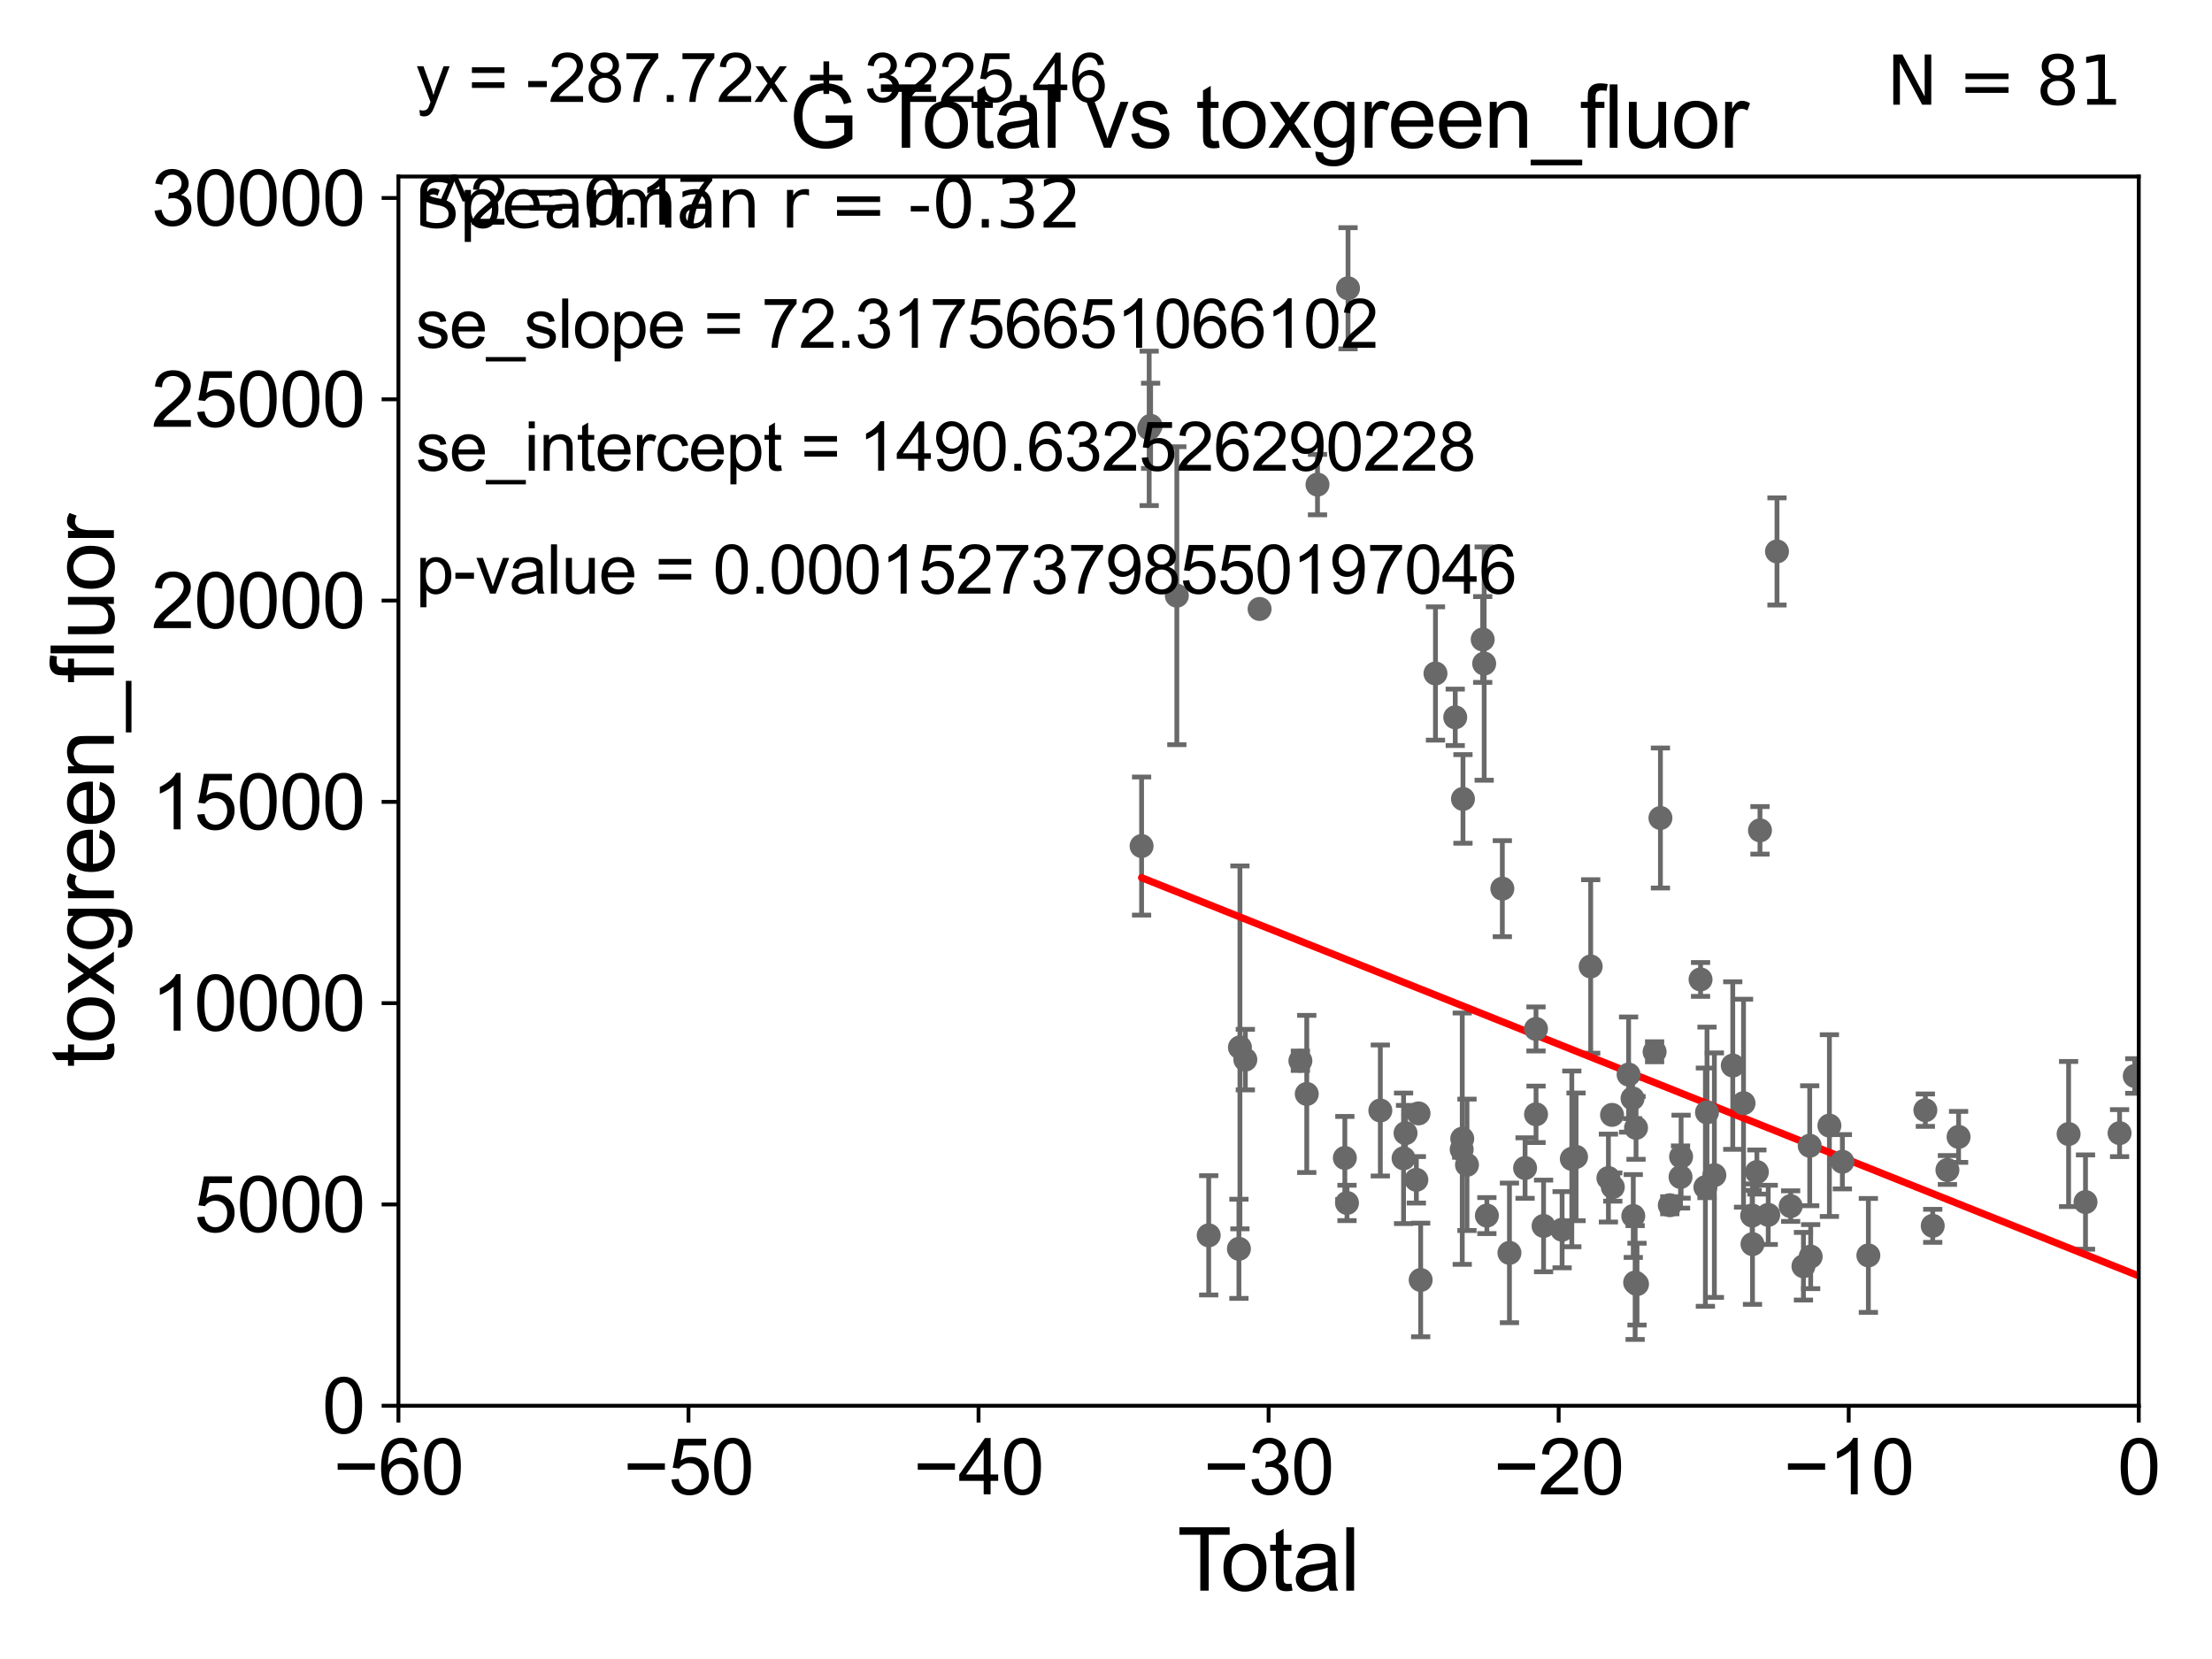 <?xml version="1.0" encoding="utf-8" standalone="no"?>
<!DOCTYPE svg PUBLIC "-//W3C//DTD SVG 1.1//EN"
  "http://www.w3.org/Graphics/SVG/1.1/DTD/svg11.dtd">
<svg xmlns:xlink="http://www.w3.org/1999/xlink" width="460.8pt" height="345.6pt" viewBox="0 0 460.8 345.6" xmlns="http://www.w3.org/2000/svg" version="1.1">
 <defs>
  <style type="text/css">*{stroke-linejoin: round; stroke-linecap: butt}</style>
 </defs>
 <g id="figure_1">
  <g id="patch_1">
   <path d="M 0 345.6 
L 460.8 345.6 
L 460.8 0 
L 0 0 
z
" style="fill: #ffffff"/>
  </g>
  <g id="axes_1">
   <g id="patch_2">
    <path d="M 83 292.84 
L 445.545 292.84 
L 445.545 36.775 
L 83 36.775 
z
" style="fill: #ffffff"/>
   </g>
   <g id="PathCollection_1">
    <defs>
     <path id="m3d0817a55e" d="M 0 1.118 
C 0.297 1.118 0.581 1 0.791 0.791 
C 1 0.581 1.118 0.297 1.118 0 
C 1.118 -0.297 1 -0.581 0.791 -0.791 
C 0.581 -1 0.297 -1.118 0 -1.118 
C -0.297 -1.118 -0.581 -1 -0.791 -0.791 
C -1 -0.581 -1.118 -0.297 -1.118 0 
C -1.118 0.297 -1 0.581 -0.791 0.791 
C -0.581 1 -0.297 1.118 0 1.118 
z
" style="stroke: #696969"/>
    </defs>
    <g clip-path="url(#p8694a9544d)">
     <use xlink:href="#m3d0817a55e" x="444.711" y="224.149" style="fill: #696969; stroke: #696969"/>
     <use xlink:href="#m3d0817a55e" x="262.395" y="126.86" style="fill: #696969; stroke: #696969"/>
     <use xlink:href="#m3d0817a55e" x="314.444" y="260.996" style="fill: #696969; stroke: #696969"/>
     <use xlink:href="#m3d0817a55e" x="259.426" y="220.737" style="fill: #696969; stroke: #696969"/>
     <use xlink:href="#m3d0817a55e" x="258.3" y="218.193" style="fill: #696969; stroke: #696969"/>
     <use xlink:href="#m3d0817a55e" x="258.092" y="260.152" style="fill: #696969; stroke: #696969"/>
     <use xlink:href="#m3d0817a55e" x="317.701" y="243.324" style="fill: #696969; stroke: #696969"/>
     <use xlink:href="#m3d0817a55e" x="319.976" y="214.346" style="fill: #696969; stroke: #696969"/>
     <use xlink:href="#m3d0817a55e" x="319.985" y="232.13" style="fill: #696969; stroke: #696969"/>
     <use xlink:href="#m3d0817a55e" x="321.555" y="255.389" style="fill: #696969; stroke: #696969"/>
     <use xlink:href="#m3d0817a55e" x="325.417" y="256.17" style="fill: #696969; stroke: #696969"/>
     <use xlink:href="#m3d0817a55e" x="251.796" y="257.345" style="fill: #696969; stroke: #696969"/>
     <use xlink:href="#m3d0817a55e" x="327.439" y="241.414" style="fill: #696969; stroke: #696969"/>
     <use xlink:href="#m3d0817a55e" x="328.319" y="240.991" style="fill: #696969; stroke: #696969"/>
     <use xlink:href="#m3d0817a55e" x="331.369" y="201.333" style="fill: #696969; stroke: #696969"/>
     <use xlink:href="#m3d0817a55e" x="245.156" y="124.093" style="fill: #696969; stroke: #696969"/>
     <use xlink:href="#m3d0817a55e" x="335.818" y="232.249" style="fill: #696969; stroke: #696969"/>
     <use xlink:href="#m3d0817a55e" x="335.977" y="247.283" style="fill: #696969; stroke: #696969"/>
     <use xlink:href="#m3d0817a55e" x="312.964" y="185.122" style="fill: #696969; stroke: #696969"/>
     <use xlink:href="#m3d0817a55e" x="339.268" y="223.851" style="fill: #696969; stroke: #696969"/>
     <use xlink:href="#m3d0817a55e" x="309.744" y="253.228" style="fill: #696969; stroke: #696969"/>
     <use xlink:href="#m3d0817a55e" x="308.872" y="133.218" style="fill: #696969; stroke: #696969"/>
     <use xlink:href="#m3d0817a55e" x="292.387" y="241.298" style="fill: #696969; stroke: #696969"/>
     <use xlink:href="#m3d0817a55e" x="280.821" y="60.054" style="fill: #696969; stroke: #696969"/>
     <use xlink:href="#m3d0817a55e" x="280.603" y="250.593" style="fill: #696969; stroke: #696969"/>
     <use xlink:href="#m3d0817a55e" x="280.156" y="241.221" style="fill: #696969; stroke: #696969"/>
     <use xlink:href="#m3d0817a55e" x="292.798" y="236.054" style="fill: #696969; stroke: #696969"/>
     <use xlink:href="#m3d0817a55e" x="295.053" y="245.773" style="fill: #696969; stroke: #696969"/>
     <use xlink:href="#m3d0817a55e" x="295.507" y="231.942" style="fill: #696969; stroke: #696969"/>
     <use xlink:href="#m3d0817a55e" x="274.459" y="100.95" style="fill: #696969; stroke: #696969"/>
     <use xlink:href="#m3d0817a55e" x="295.952" y="266.64" style="fill: #696969; stroke: #696969"/>
     <use xlink:href="#m3d0817a55e" x="272.223" y="227.887" style="fill: #696969; stroke: #696969"/>
     <use xlink:href="#m3d0817a55e" x="299.036" y="140.296" style="fill: #696969; stroke: #696969"/>
     <use xlink:href="#m3d0817a55e" x="270.894" y="220.978" style="fill: #696969; stroke: #696969"/>
     <use xlink:href="#m3d0817a55e" x="303.153" y="149.431" style="fill: #696969; stroke: #696969"/>
     <use xlink:href="#m3d0817a55e" x="304.495" y="239.45" style="fill: #696969; stroke: #696969"/>
     <use xlink:href="#m3d0817a55e" x="304.613" y="237.211" style="fill: #696969; stroke: #696969"/>
     <use xlink:href="#m3d0817a55e" x="304.763" y="166.435" style="fill: #696969; stroke: #696969"/>
     <use xlink:href="#m3d0817a55e" x="305.599" y="242.656" style="fill: #696969; stroke: #696969"/>
     <use xlink:href="#m3d0817a55e" x="309.182" y="138.234" style="fill: #696969; stroke: #696969"/>
     <use xlink:href="#m3d0817a55e" x="340.09" y="228.822" style="fill: #696969; stroke: #696969"/>
     <use xlink:href="#m3d0817a55e" x="335.063" y="245.411" style="fill: #696969; stroke: #696969"/>
     <use xlink:href="#m3d0817a55e" x="239.395" y="89.24" style="fill: #696969; stroke: #696969"/>
     <use xlink:href="#m3d0817a55e" x="365.01" y="253.215" style="fill: #696969; stroke: #696969"/>
     <use xlink:href="#m3d0817a55e" x="239.696" y="88.704" style="fill: #696969; stroke: #696969"/>
     <use xlink:href="#m3d0817a55e" x="365.991" y="244.156" style="fill: #696969; stroke: #696969"/>
     <use xlink:href="#m3d0817a55e" x="366.636" y="172.979" style="fill: #696969; stroke: #696969"/>
     <use xlink:href="#m3d0817a55e" x="368.355" y="253.076" style="fill: #696969; stroke: #696969"/>
     <use xlink:href="#m3d0817a55e" x="370.181" y="114.876" style="fill: #696969; stroke: #696969"/>
     <use xlink:href="#m3d0817a55e" x="373.026" y="251.258" style="fill: #696969; stroke: #696969"/>
     <use xlink:href="#m3d0817a55e" x="375.69" y="263.778" style="fill: #696969; stroke: #696969"/>
     <use xlink:href="#m3d0817a55e" x="376.997" y="238.678" style="fill: #696969; stroke: #696969"/>
     <use xlink:href="#m3d0817a55e" x="363.21" y="229.811" style="fill: #696969; stroke: #696969"/>
     <use xlink:href="#m3d0817a55e" x="377.197" y="261.775" style="fill: #696969; stroke: #696969"/>
     <use xlink:href="#m3d0817a55e" x="383.799" y="242.015" style="fill: #696969; stroke: #696969"/>
     <use xlink:href="#m3d0817a55e" x="389.215" y="261.523" style="fill: #696969; stroke: #696969"/>
     <use xlink:href="#m3d0817a55e" x="401.088" y="231.271" style="fill: #696969; stroke: #696969"/>
     <use xlink:href="#m3d0817a55e" x="402.623" y="255.364" style="fill: #696969; stroke: #696969"/>
     <use xlink:href="#m3d0817a55e" x="405.683" y="243.729" style="fill: #696969; stroke: #696969"/>
     <use xlink:href="#m3d0817a55e" x="408.008" y="236.833" style="fill: #696969; stroke: #696969"/>
     <use xlink:href="#m3d0817a55e" x="430.927" y="236.239" style="fill: #696969; stroke: #696969"/>
     <use xlink:href="#m3d0817a55e" x="434.449" y="250.41" style="fill: #696969; stroke: #696969"/>
     <use xlink:href="#m3d0817a55e" x="441.547" y="236.052" style="fill: #696969; stroke: #696969"/>
     <use xlink:href="#m3d0817a55e" x="381.098" y="234.483" style="fill: #696969; stroke: #696969"/>
     <use xlink:href="#m3d0817a55e" x="360.966" y="221.974" style="fill: #696969; stroke: #696969"/>
     <use xlink:href="#m3d0817a55e" x="365.076" y="259.174" style="fill: #696969; stroke: #696969"/>
     <use xlink:href="#m3d0817a55e" x="287.547" y="231.337" style="fill: #696969; stroke: #696969"/>
     <use xlink:href="#m3d0817a55e" x="344.685" y="219.1" style="fill: #696969; stroke: #696969"/>
     <use xlink:href="#m3d0817a55e" x="340.816" y="234.958" style="fill: #696969; stroke: #696969"/>
     <use xlink:href="#m3d0817a55e" x="345.898" y="170.402" style="fill: #696969; stroke: #696969"/>
     <use xlink:href="#m3d0817a55e" x="340.631" y="267.172" style="fill: #696969; stroke: #696969"/>
     <use xlink:href="#m3d0817a55e" x="340.24" y="253.315" style="fill: #696969; stroke: #696969"/>
     <use xlink:href="#m3d0817a55e" x="347.85" y="251.071" style="fill: #696969; stroke: #696969"/>
     <use xlink:href="#m3d0817a55e" x="341.019" y="267.506" style="fill: #696969; stroke: #696969"/>
     <use xlink:href="#m3d0817a55e" x="350.088" y="245.19" style="fill: #696969; stroke: #696969"/>
     <use xlink:href="#m3d0817a55e" x="237.815" y="176.243" style="fill: #696969; stroke: #696969"/>
     <use xlink:href="#m3d0817a55e" x="354.255" y="204.035" style="fill: #696969; stroke: #696969"/>
     <use xlink:href="#m3d0817a55e" x="355.264" y="247.308" style="fill: #696969; stroke: #696969"/>
     <use xlink:href="#m3d0817a55e" x="355.599" y="231.731" style="fill: #696969; stroke: #696969"/>
     <use xlink:href="#m3d0817a55e" x="357.135" y="244.806" style="fill: #696969; stroke: #696969"/>
     <use xlink:href="#m3d0817a55e" x="350.202" y="240.953" style="fill: #696969; stroke: #696969"/>
    </g>
   </g>
   <g id="matplotlib.axis_1">
    <g id="xtick_1">
     <g id="line2d_1">
      <defs>
       <path id="m553042e05a" d="M 0 0 
L 0 3.5 
" style="stroke: #000000; stroke-width: 0.8"/>
      </defs>
      <g>
       <use xlink:href="#m553042e05a" x="83" y="292.84" style="stroke: #000000; stroke-width: 0.8"/>
      </g>
     </g>
     <g id="text_1">
      <!-- −60 -->
      <g transform="translate(69.43 311.293)scale(0.16 -0.16)">
       <defs>
        <path id="ArialMT-2212" d="M 3381 1997 
L 356 1997 
L 356 2522 
L 3381 2522 
L 3381 1997 
z
" transform="scale(0.016)"/>
        <path id="ArialMT-36" d="M 3184 3459 
L 2625 3416 
Q 2550 3747 2413 3897 
Q 2184 4138 1850 4138 
Q 1581 4138 1378 3988 
Q 1113 3794 959 3422 
Q 806 3050 800 2363 
Q 1003 2672 1297 2822 
Q 1591 2972 1913 2972 
Q 2475 2972 2870 2558 
Q 3266 2144 3266 1488 
Q 3266 1056 3080 686 
Q 2894 316 2569 119 
Q 2244 -78 1831 -78 
Q 1128 -78 684 439 
Q 241 956 241 2144 
Q 241 3472 731 4075 
Q 1159 4600 1884 4600 
Q 2425 4600 2770 4297 
Q 3116 3994 3184 3459 
z
M 888 1484 
Q 888 1194 1011 928 
Q 1134 663 1356 523 
Q 1578 384 1822 384 
Q 2178 384 2434 671 
Q 2691 959 2691 1453 
Q 2691 1928 2437 2201 
Q 2184 2475 1800 2475 
Q 1419 2475 1153 2201 
Q 888 1928 888 1484 
z
" transform="scale(0.016)"/>
        <path id="ArialMT-30" d="M 266 2259 
Q 266 3072 433 3567 
Q 600 4063 929 4331 
Q 1259 4600 1759 4600 
Q 2128 4600 2406 4451 
Q 2684 4303 2865 4023 
Q 3047 3744 3150 3342 
Q 3253 2941 3253 2259 
Q 3253 1453 3087 958 
Q 2922 463 2592 192 
Q 2263 -78 1759 -78 
Q 1097 -78 719 397 
Q 266 969 266 2259 
z
M 844 2259 
Q 844 1131 1108 757 
Q 1372 384 1759 384 
Q 2147 384 2411 759 
Q 2675 1134 2675 2259 
Q 2675 3391 2411 3762 
Q 2147 4134 1753 4134 
Q 1366 4134 1134 3806 
Q 844 3388 844 2259 
z
" transform="scale(0.016)"/>
       </defs>
       <use xlink:href="#ArialMT-2212"/>
       <use xlink:href="#ArialMT-36" x="58.398"/>
       <use xlink:href="#ArialMT-30" x="114.014"/>
      </g>
     </g>
    </g>
    <g id="xtick_2">
     <g id="line2d_2">
      <g>
       <use xlink:href="#m553042e05a" x="143.424" y="292.84" style="stroke: #000000; stroke-width: 0.8"/>
      </g>
     </g>
     <g id="text_2">
      <!-- −50 -->
      <g transform="translate(129.854 311.293)scale(0.16 -0.16)">
       <defs>
        <path id="ArialMT-35" d="M 266 1200 
L 856 1250 
Q 922 819 1161 601 
Q 1400 384 1738 384 
Q 2144 384 2425 690 
Q 2706 997 2706 1503 
Q 2706 1984 2436 2262 
Q 2166 2541 1728 2541 
Q 1456 2541 1237 2417 
Q 1019 2294 894 2097 
L 366 2166 
L 809 4519 
L 3088 4519 
L 3088 3981 
L 1259 3981 
L 1013 2750 
Q 1425 3038 1878 3038 
Q 2478 3038 2890 2622 
Q 3303 2206 3303 1553 
Q 3303 931 2941 478 
Q 2500 -78 1738 -78 
Q 1113 -78 717 272 
Q 322 622 266 1200 
z
" transform="scale(0.016)"/>
       </defs>
       <use xlink:href="#ArialMT-2212"/>
       <use xlink:href="#ArialMT-35" x="58.398"/>
       <use xlink:href="#ArialMT-30" x="114.014"/>
      </g>
     </g>
    </g>
    <g id="xtick_3">
     <g id="line2d_3">
      <g>
       <use xlink:href="#m553042e05a" x="203.848" y="292.84" style="stroke: #000000; stroke-width: 0.8"/>
      </g>
     </g>
     <g id="text_3">
      <!-- −40 -->
      <g transform="translate(190.278 311.293)scale(0.16 -0.16)">
       <defs>
        <path id="ArialMT-34" d="M 2069 0 
L 2069 1097 
L 81 1097 
L 81 1613 
L 2172 4581 
L 2631 4581 
L 2631 1613 
L 3250 1613 
L 3250 1097 
L 2631 1097 
L 2631 0 
L 2069 0 
z
M 2069 1613 
L 2069 3678 
L 634 1613 
L 2069 1613 
z
" transform="scale(0.016)"/>
       </defs>
       <use xlink:href="#ArialMT-2212"/>
       <use xlink:href="#ArialMT-34" x="58.398"/>
       <use xlink:href="#ArialMT-30" x="114.014"/>
      </g>
     </g>
    </g>
    <g id="xtick_4">
     <g id="line2d_4">
      <g>
       <use xlink:href="#m553042e05a" x="264.272" y="292.84" style="stroke: #000000; stroke-width: 0.8"/>
      </g>
     </g>
     <g id="text_4">
      <!-- −30 -->
      <g transform="translate(250.702 311.293)scale(0.16 -0.16)">
       <defs>
        <path id="ArialMT-33" d="M 269 1209 
L 831 1284 
Q 928 806 1161 595 
Q 1394 384 1728 384 
Q 2125 384 2398 659 
Q 2672 934 2672 1341 
Q 2672 1728 2419 1979 
Q 2166 2231 1775 2231 
Q 1616 2231 1378 2169 
L 1441 2663 
Q 1497 2656 1531 2656 
Q 1891 2656 2178 2843 
Q 2466 3031 2466 3422 
Q 2466 3731 2256 3934 
Q 2047 4138 1716 4138 
Q 1388 4138 1169 3931 
Q 950 3725 888 3313 
L 325 3413 
Q 428 3978 793 4289 
Q 1159 4600 1703 4600 
Q 2078 4600 2393 4439 
Q 2709 4278 2876 4000 
Q 3044 3722 3044 3409 
Q 3044 3113 2884 2869 
Q 2725 2625 2413 2481 
Q 2819 2388 3044 2092 
Q 3269 1797 3269 1353 
Q 3269 753 2831 336 
Q 2394 -81 1725 -81 
Q 1122 -81 723 278 
Q 325 638 269 1209 
z
" transform="scale(0.016)"/>
       </defs>
       <use xlink:href="#ArialMT-2212"/>
       <use xlink:href="#ArialMT-33" x="58.398"/>
       <use xlink:href="#ArialMT-30" x="114.014"/>
      </g>
     </g>
    </g>
    <g id="xtick_5">
     <g id="line2d_5">
      <g>
       <use xlink:href="#m553042e05a" x="324.697" y="292.84" style="stroke: #000000; stroke-width: 0.8"/>
      </g>
     </g>
     <g id="text_5">
      <!-- −20 -->
      <g transform="translate(311.127 311.293)scale(0.16 -0.16)">
       <defs>
        <path id="ArialMT-32" d="M 3222 541 
L 3222 0 
L 194 0 
Q 188 203 259 391 
Q 375 700 629 1000 
Q 884 1300 1366 1694 
Q 2113 2306 2375 2664 
Q 2638 3022 2638 3341 
Q 2638 3675 2398 3904 
Q 2159 4134 1775 4134 
Q 1369 4134 1125 3890 
Q 881 3647 878 3216 
L 300 3275 
Q 359 3922 746 4261 
Q 1134 4600 1788 4600 
Q 2447 4600 2831 4234 
Q 3216 3869 3216 3328 
Q 3216 3053 3103 2787 
Q 2991 2522 2730 2228 
Q 2469 1934 1863 1422 
Q 1356 997 1212 845 
Q 1069 694 975 541 
L 3222 541 
z
" transform="scale(0.016)"/>
       </defs>
       <use xlink:href="#ArialMT-2212"/>
       <use xlink:href="#ArialMT-32" x="58.398"/>
       <use xlink:href="#ArialMT-30" x="114.014"/>
      </g>
     </g>
    </g>
    <g id="xtick_6">
     <g id="line2d_6">
      <g>
       <use xlink:href="#m553042e05a" x="385.121" y="292.84" style="stroke: #000000; stroke-width: 0.8"/>
      </g>
     </g>
     <g id="text_6">
      <!-- −10 -->
      <g transform="translate(371.551 311.293)scale(0.16 -0.16)">
       <defs>
        <path id="ArialMT-31" d="M 2384 0 
L 1822 0 
L 1822 3584 
Q 1619 3391 1289 3197 
Q 959 3003 697 2906 
L 697 3450 
Q 1169 3672 1522 3987 
Q 1875 4303 2022 4600 
L 2384 4600 
L 2384 0 
z
" transform="scale(0.016)"/>
       </defs>
       <use xlink:href="#ArialMT-2212"/>
       <use xlink:href="#ArialMT-31" x="58.398"/>
       <use xlink:href="#ArialMT-30" x="114.014"/>
      </g>
     </g>
    </g>
    <g id="xtick_7">
     <g id="line2d_7">
      <g>
       <use xlink:href="#m553042e05a" x="445.545" y="292.84" style="stroke: #000000; stroke-width: 0.8"/>
      </g>
     </g>
     <g id="text_7">
      <!-- 0 -->
      <g transform="translate(441.096 311.293)scale(0.16 -0.16)">
       <use xlink:href="#ArialMT-30"/>
      </g>
     </g>
    </g>
    <g id="text_8">
     <!-- Total -->
     <g transform="translate(245.267 331.357)scale(0.18 -0.18)">
      <defs>
       <path id="ArialMT-54" d="M 1659 0 
L 1659 4041 
L 150 4041 
L 150 4581 
L 3781 4581 
L 3781 4041 
L 2266 4041 
L 2266 0 
L 1659 0 
z
" transform="scale(0.016)"/>
       <path id="ArialMT-6f" d="M 213 1659 
Q 213 2581 725 3025 
Q 1153 3394 1769 3394 
Q 2453 3394 2887 2945 
Q 3322 2497 3322 1706 
Q 3322 1066 3130 698 
Q 2938 331 2570 128 
Q 2203 -75 1769 -75 
Q 1072 -75 642 372 
Q 213 819 213 1659 
z
M 791 1659 
Q 791 1022 1069 705 
Q 1347 388 1769 388 
Q 2188 388 2466 706 
Q 2744 1025 2744 1678 
Q 2744 2294 2464 2611 
Q 2184 2928 1769 2928 
Q 1347 2928 1069 2612 
Q 791 2297 791 1659 
z
" transform="scale(0.016)"/>
       <path id="ArialMT-74" d="M 1650 503 
L 1731 6 
Q 1494 -44 1306 -44 
Q 1000 -44 831 53 
Q 663 150 594 308 
Q 525 466 525 972 
L 525 2881 
L 113 2881 
L 113 3319 
L 525 3319 
L 525 4141 
L 1084 4478 
L 1084 3319 
L 1650 3319 
L 1650 2881 
L 1084 2881 
L 1084 941 
Q 1084 700 1114 631 
Q 1144 563 1211 522 
Q 1278 481 1403 481 
Q 1497 481 1650 503 
z
" transform="scale(0.016)"/>
       <path id="ArialMT-61" d="M 2588 409 
Q 2275 144 1986 34 
Q 1697 -75 1366 -75 
Q 819 -75 525 192 
Q 231 459 231 875 
Q 231 1119 342 1320 
Q 453 1522 633 1644 
Q 813 1766 1038 1828 
Q 1203 1872 1538 1913 
Q 2219 1994 2541 2106 
Q 2544 2222 2544 2253 
Q 2544 2597 2384 2738 
Q 2169 2928 1744 2928 
Q 1347 2928 1158 2789 
Q 969 2650 878 2297 
L 328 2372 
Q 403 2725 575 2942 
Q 747 3159 1072 3276 
Q 1397 3394 1825 3394 
Q 2250 3394 2515 3294 
Q 2781 3194 2906 3042 
Q 3031 2891 3081 2659 
Q 3109 2516 3109 2141 
L 3109 1391 
Q 3109 606 3145 398 
Q 3181 191 3288 0 
L 2700 0 
Q 2613 175 2588 409 
z
M 2541 1666 
Q 2234 1541 1622 1453 
Q 1275 1403 1131 1340 
Q 988 1278 909 1158 
Q 831 1038 831 891 
Q 831 666 1001 516 
Q 1172 366 1500 366 
Q 1825 366 2078 508 
Q 2331 650 2450 897 
Q 2541 1088 2541 1459 
L 2541 1666 
z
" transform="scale(0.016)"/>
       <path id="ArialMT-6c" d="M 409 0 
L 409 4581 
L 972 4581 
L 972 0 
L 409 0 
z
" transform="scale(0.016)"/>
      </defs>
      <use xlink:href="#ArialMT-54"/>
      <use xlink:href="#ArialMT-6f" x="49.959"/>
      <use xlink:href="#ArialMT-74" x="105.574"/>
      <use xlink:href="#ArialMT-61" x="133.357"/>
      <use xlink:href="#ArialMT-6c" x="188.973"/>
     </g>
    </g>
   </g>
   <g id="matplotlib.axis_2">
    <g id="ytick_1">
     <g id="line2d_8">
      <defs>
       <path id="mc32f210ca0" d="M 0 0 
L -3.5 0 
" style="stroke: #000000; stroke-width: 0.8"/>
      </defs>
      <g>
       <use xlink:href="#mc32f210ca0" x="83" y="292.84" style="stroke: #000000; stroke-width: 0.8"/>
      </g>
     </g>
     <g id="text_9">
      <!-- 0 -->
      <g transform="translate(67.103 298.566)scale(0.16 -0.16)">
       <use xlink:href="#ArialMT-30"/>
      </g>
     </g>
    </g>
    <g id="ytick_2">
     <g id="line2d_9">
      <g>
       <use xlink:href="#mc32f210ca0" x="83" y="250.908" style="stroke: #000000; stroke-width: 0.8"/>
      </g>
     </g>
     <g id="text_10">
      <!-- 5000 -->
      <g transform="translate(40.41 256.634)scale(0.16 -0.16)">
       <use xlink:href="#ArialMT-35"/>
       <use xlink:href="#ArialMT-30" x="55.615"/>
       <use xlink:href="#ArialMT-30" x="111.23"/>
       <use xlink:href="#ArialMT-30" x="166.846"/>
      </g>
     </g>
    </g>
    <g id="ytick_3">
     <g id="line2d_10">
      <g>
       <use xlink:href="#mc32f210ca0" x="83" y="208.976" style="stroke: #000000; stroke-width: 0.8"/>
      </g>
     </g>
     <g id="text_11">
      <!-- 10000 -->
      <g transform="translate(31.512 214.702)scale(0.16 -0.16)">
       <use xlink:href="#ArialMT-31"/>
       <use xlink:href="#ArialMT-30" x="55.615"/>
       <use xlink:href="#ArialMT-30" x="111.23"/>
       <use xlink:href="#ArialMT-30" x="166.846"/>
       <use xlink:href="#ArialMT-30" x="222.461"/>
      </g>
     </g>
    </g>
    <g id="ytick_4">
     <g id="line2d_11">
      <g>
       <use xlink:href="#mc32f210ca0" x="83" y="167.043" style="stroke: #000000; stroke-width: 0.8"/>
      </g>
     </g>
     <g id="text_12">
      <!-- 15000 -->
      <g transform="translate(31.512 172.77)scale(0.16 -0.16)">
       <use xlink:href="#ArialMT-31"/>
       <use xlink:href="#ArialMT-35" x="55.615"/>
       <use xlink:href="#ArialMT-30" x="111.23"/>
       <use xlink:href="#ArialMT-30" x="166.846"/>
       <use xlink:href="#ArialMT-30" x="222.461"/>
      </g>
     </g>
    </g>
    <g id="ytick_5">
     <g id="line2d_12">
      <g>
       <use xlink:href="#mc32f210ca0" x="83" y="125.111" style="stroke: #000000; stroke-width: 0.8"/>
      </g>
     </g>
     <g id="text_13">
      <!-- 20000 -->
      <g transform="translate(31.512 130.837)scale(0.16 -0.16)">
       <use xlink:href="#ArialMT-32"/>
       <use xlink:href="#ArialMT-30" x="55.615"/>
       <use xlink:href="#ArialMT-30" x="111.23"/>
       <use xlink:href="#ArialMT-30" x="166.846"/>
       <use xlink:href="#ArialMT-30" x="222.461"/>
      </g>
     </g>
    </g>
    <g id="ytick_6">
     <g id="line2d_13">
      <g>
       <use xlink:href="#mc32f210ca0" x="83" y="83.179" style="stroke: #000000; stroke-width: 0.8"/>
      </g>
     </g>
     <g id="text_14">
      <!-- 25000 -->
      <g transform="translate(31.512 88.905)scale(0.16 -0.16)">
       <use xlink:href="#ArialMT-32"/>
       <use xlink:href="#ArialMT-35" x="55.615"/>
       <use xlink:href="#ArialMT-30" x="111.23"/>
       <use xlink:href="#ArialMT-30" x="166.846"/>
       <use xlink:href="#ArialMT-30" x="222.461"/>
      </g>
     </g>
    </g>
    <g id="ytick_7">
     <g id="line2d_14">
      <g>
       <use xlink:href="#mc32f210ca0" x="83" y="41.247" style="stroke: #000000; stroke-width: 0.8"/>
      </g>
     </g>
     <g id="text_15">
      <!-- 30000 -->
      <g transform="translate(31.512 46.973)scale(0.16 -0.16)">
       <use xlink:href="#ArialMT-33"/>
       <use xlink:href="#ArialMT-30" x="55.615"/>
       <use xlink:href="#ArialMT-30" x="111.23"/>
       <use xlink:href="#ArialMT-30" x="166.846"/>
       <use xlink:href="#ArialMT-30" x="222.461"/>
      </g>
     </g>
    </g>
    <g id="text_16">
     <!-- toxgreen_fluor -->
     <g transform="translate(23.724 222.34)rotate(-90)scale(0.18 -0.18)">
      <defs>
       <path id="ArialMT-78" d="M 47 0 
L 1259 1725 
L 138 3319 
L 841 3319 
L 1350 2541 
Q 1494 2319 1581 2169 
Q 1719 2375 1834 2534 
L 2394 3319 
L 3066 3319 
L 1919 1756 
L 3153 0 
L 2463 0 
L 1781 1031 
L 1600 1309 
L 728 0 
L 47 0 
z
" transform="scale(0.016)"/>
       <path id="ArialMT-67" d="M 319 -275 
L 866 -356 
Q 900 -609 1056 -725 
Q 1266 -881 1628 -881 
Q 2019 -881 2231 -725 
Q 2444 -569 2519 -288 
Q 2563 -116 2559 434 
Q 2191 0 1641 0 
Q 956 0 581 494 
Q 206 988 206 1678 
Q 206 2153 378 2554 
Q 550 2956 876 3175 
Q 1203 3394 1644 3394 
Q 2231 3394 2613 2919 
L 2613 3319 
L 3131 3319 
L 3131 450 
Q 3131 -325 2973 -648 
Q 2816 -972 2473 -1159 
Q 2131 -1347 1631 -1347 
Q 1038 -1347 672 -1080 
Q 306 -813 319 -275 
z
M 784 1719 
Q 784 1066 1043 766 
Q 1303 466 1694 466 
Q 2081 466 2343 764 
Q 2606 1063 2606 1700 
Q 2606 2309 2336 2618 
Q 2066 2928 1684 2928 
Q 1309 2928 1046 2623 
Q 784 2319 784 1719 
z
" transform="scale(0.016)"/>
       <path id="ArialMT-72" d="M 416 0 
L 416 3319 
L 922 3319 
L 922 2816 
Q 1116 3169 1280 3281 
Q 1444 3394 1641 3394 
Q 1925 3394 2219 3213 
L 2025 2691 
Q 1819 2813 1613 2813 
Q 1428 2813 1281 2702 
Q 1134 2591 1072 2394 
Q 978 2094 978 1738 
L 978 0 
L 416 0 
z
" transform="scale(0.016)"/>
       <path id="ArialMT-65" d="M 2694 1069 
L 3275 997 
Q 3138 488 2766 206 
Q 2394 -75 1816 -75 
Q 1088 -75 661 373 
Q 234 822 234 1631 
Q 234 2469 665 2931 
Q 1097 3394 1784 3394 
Q 2450 3394 2872 2941 
Q 3294 2488 3294 1666 
Q 3294 1616 3291 1516 
L 816 1516 
Q 847 969 1125 678 
Q 1403 388 1819 388 
Q 2128 388 2347 550 
Q 2566 713 2694 1069 
z
M 847 1978 
L 2700 1978 
Q 2663 2397 2488 2606 
Q 2219 2931 1791 2931 
Q 1403 2931 1139 2672 
Q 875 2413 847 1978 
z
" transform="scale(0.016)"/>
       <path id="ArialMT-6e" d="M 422 0 
L 422 3319 
L 928 3319 
L 928 2847 
Q 1294 3394 1984 3394 
Q 2284 3394 2536 3286 
Q 2788 3178 2913 3003 
Q 3038 2828 3088 2588 
Q 3119 2431 3119 2041 
L 3119 0 
L 2556 0 
L 2556 2019 
Q 2556 2363 2490 2533 
Q 2425 2703 2258 2804 
Q 2091 2906 1866 2906 
Q 1506 2906 1245 2678 
Q 984 2450 984 1813 
L 984 0 
L 422 0 
z
" transform="scale(0.016)"/>
       <path id="ArialMT-5f" d="M -97 -1272 
L -97 -866 
L 3631 -866 
L 3631 -1272 
L -97 -1272 
z
" transform="scale(0.016)"/>
       <path id="ArialMT-66" d="M 556 0 
L 556 2881 
L 59 2881 
L 59 3319 
L 556 3319 
L 556 3672 
Q 556 4006 616 4169 
Q 697 4388 901 4523 
Q 1106 4659 1475 4659 
Q 1713 4659 2000 4603 
L 1916 4113 
Q 1741 4144 1584 4144 
Q 1328 4144 1222 4034 
Q 1116 3925 1116 3625 
L 1116 3319 
L 1763 3319 
L 1763 2881 
L 1116 2881 
L 1116 0 
L 556 0 
z
" transform="scale(0.016)"/>
       <path id="ArialMT-75" d="M 2597 0 
L 2597 488 
Q 2209 -75 1544 -75 
Q 1250 -75 995 37 
Q 741 150 617 320 
Q 494 491 444 738 
Q 409 903 409 1263 
L 409 3319 
L 972 3319 
L 972 1478 
Q 972 1038 1006 884 
Q 1059 663 1231 536 
Q 1403 409 1656 409 
Q 1909 409 2131 539 
Q 2353 669 2445 892 
Q 2538 1116 2538 1541 
L 2538 3319 
L 3100 3319 
L 3100 0 
L 2597 0 
z
" transform="scale(0.016)"/>
      </defs>
      <use xlink:href="#ArialMT-74"/>
      <use xlink:href="#ArialMT-6f" x="27.783"/>
      <use xlink:href="#ArialMT-78" x="83.398"/>
      <use xlink:href="#ArialMT-67" x="133.398"/>
      <use xlink:href="#ArialMT-72" x="189.014"/>
      <use xlink:href="#ArialMT-65" x="222.314"/>
      <use xlink:href="#ArialMT-65" x="277.93"/>
      <use xlink:href="#ArialMT-6e" x="333.545"/>
      <use xlink:href="#ArialMT-5f" x="389.16"/>
      <use xlink:href="#ArialMT-66" x="444.775"/>
      <use xlink:href="#ArialMT-6c" x="472.559"/>
      <use xlink:href="#ArialMT-75" x="494.775"/>
      <use xlink:href="#ArialMT-6f" x="550.391"/>
      <use xlink:href="#ArialMT-72" x="606.006"/>
     </g>
    </g>
   </g>
   <g id="LineCollection_1">
    <path d="M 444.711 227.752 
L 444.711 220.546 
" clip-path="url(#p8694a9544d)" style="fill: none; stroke: #696969"/>
    <path d="M 262.395 127.433 
L 262.395 126.287 
" clip-path="url(#p8694a9544d)" style="fill: none; stroke: #696969"/>
    <path d="M 314.444 275.536 
L 314.444 246.456 
" clip-path="url(#p8694a9544d)" style="fill: none; stroke: #696969"/>
    <path d="M 259.426 227.045 
L 259.426 214.429 
" clip-path="url(#p8694a9544d)" style="fill: none; stroke: #696969"/>
    <path d="M 258.3 255.99 
L 258.3 180.395 
" clip-path="url(#p8694a9544d)" style="fill: none; stroke: #696969"/>
    <path d="M 258.092 270.479 
L 258.092 249.825 
" clip-path="url(#p8694a9544d)" style="fill: none; stroke: #696969"/>
    <path d="M 317.701 249.625 
L 317.701 237.023 
" clip-path="url(#p8694a9544d)" style="fill: none; stroke: #696969"/>
    <path d="M 319.976 218.933 
L 319.976 209.759 
" clip-path="url(#p8694a9544d)" style="fill: none; stroke: #696969"/>
    <path d="M 319.985 238.009 
L 319.985 226.252 
" clip-path="url(#p8694a9544d)" style="fill: none; stroke: #696969"/>
    <path d="M 321.555 264.935 
L 321.555 245.842 
" clip-path="url(#p8694a9544d)" style="fill: none; stroke: #696969"/>
    <path d="M 325.417 264.106 
L 325.417 248.235 
" clip-path="url(#p8694a9544d)" style="fill: none; stroke: #696969"/>
    <path d="M 251.796 269.768 
L 251.796 244.921 
" clip-path="url(#p8694a9544d)" style="fill: none; stroke: #696969"/>
    <path d="M 327.439 259.719 
L 327.439 223.109 
" clip-path="url(#p8694a9544d)" style="fill: none; stroke: #696969"/>
    <path d="M 328.319 254.291 
L 328.319 227.69 
" clip-path="url(#p8694a9544d)" style="fill: none; stroke: #696969"/>
    <path d="M 331.369 219.402 
L 331.369 183.264 
" clip-path="url(#p8694a9544d)" style="fill: none; stroke: #696969"/>
    <path d="M 245.156 155.126 
L 245.156 93.061 
" clip-path="url(#p8694a9544d)" style="fill: none; stroke: #696969"/>
    <path d="M 335.818 232.828 
L 335.818 231.671 
" clip-path="url(#p8694a9544d)" style="fill: none; stroke: #696969"/>
    <path d="M 335.977 250.229 
L 335.977 244.337 
" clip-path="url(#p8694a9544d)" style="fill: none; stroke: #696969"/>
    <path d="M 312.964 195.125 
L 312.964 175.12 
" clip-path="url(#p8694a9544d)" style="fill: none; stroke: #696969"/>
    <path d="M 339.268 235.843 
L 339.268 211.858 
" clip-path="url(#p8694a9544d)" style="fill: none; stroke: #696969"/>
    <path d="M 309.744 256.978 
L 309.744 249.479 
" clip-path="url(#p8694a9544d)" style="fill: none; stroke: #696969"/>
    <path d="M 308.872 142.155 
L 308.872 124.281 
" clip-path="url(#p8694a9544d)" style="fill: none; stroke: #696969"/>
    <path d="M 292.387 254.894 
L 292.387 227.701 
" clip-path="url(#p8694a9544d)" style="fill: none; stroke: #696969"/>
    <path d="M 280.821 72.677 
L 280.821 47.43 
" clip-path="url(#p8694a9544d)" style="fill: none; stroke: #696969"/>
    <path d="M 280.603 254.274 
L 280.603 246.912 
" clip-path="url(#p8694a9544d)" style="fill: none; stroke: #696969"/>
    <path d="M 280.156 249.868 
L 280.156 232.574 
" clip-path="url(#p8694a9544d)" style="fill: none; stroke: #696969"/>
    <path d="M 292.798 241.833 
L 292.798 230.275 
" clip-path="url(#p8694a9544d)" style="fill: none; stroke: #696969"/>
    <path d="M 295.053 250.612 
L 295.053 240.934 
" clip-path="url(#p8694a9544d)" style="fill: none; stroke: #696969"/>
    <path d="M 295.507 232.712 
L 295.507 231.172 
" clip-path="url(#p8694a9544d)" style="fill: none; stroke: #696969"/>
    <path d="M 274.459 107.242 
L 274.459 94.657 
" clip-path="url(#p8694a9544d)" style="fill: none; stroke: #696969"/>
    <path d="M 295.952 278.475 
L 295.952 254.805 
" clip-path="url(#p8694a9544d)" style="fill: none; stroke: #696969"/>
    <path d="M 272.223 244.257 
L 272.223 211.516 
" clip-path="url(#p8694a9544d)" style="fill: none; stroke: #696969"/>
    <path d="M 299.036 154.183 
L 299.036 126.41 
" clip-path="url(#p8694a9544d)" style="fill: none; stroke: #696969"/>
    <path d="M 270.894 222.999 
L 270.894 218.957 
" clip-path="url(#p8694a9544d)" style="fill: none; stroke: #696969"/>
    <path d="M 303.153 155.306 
L 303.153 143.557 
" clip-path="url(#p8694a9544d)" style="fill: none; stroke: #696969"/>
    <path d="M 304.495 241.08 
L 304.495 237.82 
" clip-path="url(#p8694a9544d)" style="fill: none; stroke: #696969"/>
    <path d="M 304.613 263.389 
L 304.613 211.032 
" clip-path="url(#p8694a9544d)" style="fill: none; stroke: #696969"/>
    <path d="M 304.763 175.667 
L 304.763 157.202 
" clip-path="url(#p8694a9544d)" style="fill: none; stroke: #696969"/>
    <path d="M 305.599 256.34 
L 305.599 228.971 
" clip-path="url(#p8694a9544d)" style="fill: none; stroke: #696969"/>
    <path d="M 309.182 162.534 
L 309.182 113.935 
" clip-path="url(#p8694a9544d)" style="fill: none; stroke: #696969"/>
    <path d="M 340.09 233.021 
L 340.09 224.622 
" clip-path="url(#p8694a9544d)" style="fill: none; stroke: #696969"/>
    <path d="M 335.063 254.561 
L 335.063 236.261 
" clip-path="url(#p8694a9544d)" style="fill: none; stroke: #696969"/>
    <path d="M 239.395 105.321 
L 239.395 73.159 
" clip-path="url(#p8694a9544d)" style="fill: none; stroke: #696969"/>
    <path d="M 365.01 258.454 
L 365.01 247.975 
" clip-path="url(#p8694a9544d)" style="fill: none; stroke: #696969"/>
    <path d="M 239.696 97.582 
L 239.696 79.826 
" clip-path="url(#p8694a9544d)" style="fill: none; stroke: #696969"/>
    <path d="M 365.991 248.752 
L 365.991 239.56 
" clip-path="url(#p8694a9544d)" style="fill: none; stroke: #696969"/>
    <path d="M 366.636 177.93 
L 366.636 168.027 
" clip-path="url(#p8694a9544d)" style="fill: none; stroke: #696969"/>
    <path d="M 368.355 259.244 
L 368.355 246.908 
" clip-path="url(#p8694a9544d)" style="fill: none; stroke: #696969"/>
    <path d="M 370.181 126.036 
L 370.181 103.717 
" clip-path="url(#p8694a9544d)" style="fill: none; stroke: #696969"/>
    <path d="M 373.026 254.445 
L 373.026 248.072 
" clip-path="url(#p8694a9544d)" style="fill: none; stroke: #696969"/>
    <path d="M 375.69 270.821 
L 375.69 256.735 
" clip-path="url(#p8694a9544d)" style="fill: none; stroke: #696969"/>
    <path d="M 376.997 251.171 
L 376.997 226.185 
" clip-path="url(#p8694a9544d)" style="fill: none; stroke: #696969"/>
    <path d="M 363.21 251.473 
L 363.21 208.149 
" clip-path="url(#p8694a9544d)" style="fill: none; stroke: #696969"/>
    <path d="M 377.197 268.449 
L 377.197 255.101 
" clip-path="url(#p8694a9544d)" style="fill: none; stroke: #696969"/>
    <path d="M 383.799 247.669 
L 383.799 236.361 
" clip-path="url(#p8694a9544d)" style="fill: none; stroke: #696969"/>
    <path d="M 389.215 273.386 
L 389.215 249.66 
" clip-path="url(#p8694a9544d)" style="fill: none; stroke: #696969"/>
    <path d="M 401.088 234.647 
L 401.088 227.894 
" clip-path="url(#p8694a9544d)" style="fill: none; stroke: #696969"/>
    <path d="M 402.623 258.806 
L 402.623 251.922 
" clip-path="url(#p8694a9544d)" style="fill: none; stroke: #696969"/>
    <path d="M 405.683 246.735 
L 405.683 240.723 
" clip-path="url(#p8694a9544d)" style="fill: none; stroke: #696969"/>
    <path d="M 408.008 242.14 
L 408.008 231.527 
" clip-path="url(#p8694a9544d)" style="fill: none; stroke: #696969"/>
    <path d="M 430.927 251.354 
L 430.927 221.124 
" clip-path="url(#p8694a9544d)" style="fill: none; stroke: #696969"/>
    <path d="M 434.449 260.231 
L 434.449 240.589 
" clip-path="url(#p8694a9544d)" style="fill: none; stroke: #696969"/>
    <path d="M 441.547 240.951 
L 441.547 231.152 
" clip-path="url(#p8694a9544d)" style="fill: none; stroke: #696969"/>
    <path d="M 381.098 253.412 
L 381.098 215.553 
" clip-path="url(#p8694a9544d)" style="fill: none; stroke: #696969"/>
    <path d="M 360.966 239.422 
L 360.966 204.525 
" clip-path="url(#p8694a9544d)" style="fill: none; stroke: #696969"/>
    <path d="M 365.076 271.716 
L 365.076 246.633 
" clip-path="url(#p8694a9544d)" style="fill: none; stroke: #696969"/>
    <path d="M 287.547 244.983 
L 287.547 217.691 
" clip-path="url(#p8694a9544d)" style="fill: none; stroke: #696969"/>
    <path d="M 344.685 221.188 
L 344.685 217.012 
" clip-path="url(#p8694a9544d)" style="fill: none; stroke: #696969"/>
    <path d="M 340.816 241.503 
L 340.816 228.413 
" clip-path="url(#p8694a9544d)" style="fill: none; stroke: #696969"/>
    <path d="M 345.898 184.987 
L 345.898 155.818 
" clip-path="url(#p8694a9544d)" style="fill: none; stroke: #696969"/>
    <path d="M 340.631 279.026 
L 340.631 255.319 
" clip-path="url(#p8694a9544d)" style="fill: none; stroke: #696969"/>
    <path d="M 340.24 261.944 
L 340.24 244.687 
" clip-path="url(#p8694a9544d)" style="fill: none; stroke: #696969"/>
    <path d="M 347.85 252.853 
L 347.85 249.289 
" clip-path="url(#p8694a9544d)" style="fill: none; stroke: #696969"/>
    <path d="M 341.019 276.028 
L 341.019 258.985 
" clip-path="url(#p8694a9544d)" style="fill: none; stroke: #696969"/>
    <path d="M 350.088 251.667 
L 350.088 238.713 
" clip-path="url(#p8694a9544d)" style="fill: none; stroke: #696969"/>
    <path d="M 237.815 190.626 
L 237.815 161.86 
" clip-path="url(#p8694a9544d)" style="fill: none; stroke: #696969"/>
    <path d="M 354.255 207.56 
L 354.255 200.51 
" clip-path="url(#p8694a9544d)" style="fill: none; stroke: #696969"/>
    <path d="M 355.264 272.125 
L 355.264 222.491 
" clip-path="url(#p8694a9544d)" style="fill: none; stroke: #696969"/>
    <path d="M 355.599 249.499 
L 355.599 213.962 
" clip-path="url(#p8694a9544d)" style="fill: none; stroke: #696969"/>
    <path d="M 357.135 270.271 
L 357.135 219.34 
" clip-path="url(#p8694a9544d)" style="fill: none; stroke: #696969"/>
    <path d="M 350.202 249.592 
L 350.202 232.315 
" clip-path="url(#p8694a9544d)" style="fill: none; stroke: #696969"/>
   </g>
   <g id="line2d_15">
    <defs>
     <path id="m91074e7db8" d="M 2 0 
L -2 -0 
" style="stroke: #696969"/>
    </defs>
    <g clip-path="url(#p8694a9544d)">
     <use xlink:href="#m91074e7db8" x="444.711" y="227.752" style="fill: #696969; stroke: #696969"/>
     <use xlink:href="#m91074e7db8" x="262.395" y="127.433" style="fill: #696969; stroke: #696969"/>
     <use xlink:href="#m91074e7db8" x="314.444" y="275.536" style="fill: #696969; stroke: #696969"/>
     <use xlink:href="#m91074e7db8" x="259.426" y="227.045" style="fill: #696969; stroke: #696969"/>
     <use xlink:href="#m91074e7db8" x="258.3" y="255.99" style="fill: #696969; stroke: #696969"/>
     <use xlink:href="#m91074e7db8" x="258.092" y="270.479" style="fill: #696969; stroke: #696969"/>
     <use xlink:href="#m91074e7db8" x="317.701" y="249.625" style="fill: #696969; stroke: #696969"/>
     <use xlink:href="#m91074e7db8" x="319.976" y="218.933" style="fill: #696969; stroke: #696969"/>
     <use xlink:href="#m91074e7db8" x="319.985" y="238.009" style="fill: #696969; stroke: #696969"/>
     <use xlink:href="#m91074e7db8" x="321.555" y="264.935" style="fill: #696969; stroke: #696969"/>
     <use xlink:href="#m91074e7db8" x="325.417" y="264.106" style="fill: #696969; stroke: #696969"/>
     <use xlink:href="#m91074e7db8" x="251.796" y="269.768" style="fill: #696969; stroke: #696969"/>
     <use xlink:href="#m91074e7db8" x="327.439" y="259.719" style="fill: #696969; stroke: #696969"/>
     <use xlink:href="#m91074e7db8" x="328.319" y="254.291" style="fill: #696969; stroke: #696969"/>
     <use xlink:href="#m91074e7db8" x="331.369" y="219.402" style="fill: #696969; stroke: #696969"/>
     <use xlink:href="#m91074e7db8" x="245.156" y="155.126" style="fill: #696969; stroke: #696969"/>
     <use xlink:href="#m91074e7db8" x="335.818" y="232.828" style="fill: #696969; stroke: #696969"/>
     <use xlink:href="#m91074e7db8" x="335.977" y="250.229" style="fill: #696969; stroke: #696969"/>
     <use xlink:href="#m91074e7db8" x="312.964" y="195.125" style="fill: #696969; stroke: #696969"/>
     <use xlink:href="#m91074e7db8" x="339.268" y="235.843" style="fill: #696969; stroke: #696969"/>
     <use xlink:href="#m91074e7db8" x="309.744" y="256.978" style="fill: #696969; stroke: #696969"/>
     <use xlink:href="#m91074e7db8" x="308.872" y="142.155" style="fill: #696969; stroke: #696969"/>
     <use xlink:href="#m91074e7db8" x="292.387" y="254.894" style="fill: #696969; stroke: #696969"/>
     <use xlink:href="#m91074e7db8" x="280.821" y="72.677" style="fill: #696969; stroke: #696969"/>
     <use xlink:href="#m91074e7db8" x="280.603" y="254.274" style="fill: #696969; stroke: #696969"/>
     <use xlink:href="#m91074e7db8" x="280.156" y="249.868" style="fill: #696969; stroke: #696969"/>
     <use xlink:href="#m91074e7db8" x="292.798" y="241.833" style="fill: #696969; stroke: #696969"/>
     <use xlink:href="#m91074e7db8" x="295.053" y="250.612" style="fill: #696969; stroke: #696969"/>
     <use xlink:href="#m91074e7db8" x="295.507" y="232.712" style="fill: #696969; stroke: #696969"/>
     <use xlink:href="#m91074e7db8" x="274.459" y="107.242" style="fill: #696969; stroke: #696969"/>
     <use xlink:href="#m91074e7db8" x="295.952" y="278.475" style="fill: #696969; stroke: #696969"/>
     <use xlink:href="#m91074e7db8" x="272.223" y="244.257" style="fill: #696969; stroke: #696969"/>
     <use xlink:href="#m91074e7db8" x="299.036" y="154.183" style="fill: #696969; stroke: #696969"/>
     <use xlink:href="#m91074e7db8" x="270.894" y="222.999" style="fill: #696969; stroke: #696969"/>
     <use xlink:href="#m91074e7db8" x="303.153" y="155.306" style="fill: #696969; stroke: #696969"/>
     <use xlink:href="#m91074e7db8" x="304.495" y="241.08" style="fill: #696969; stroke: #696969"/>
     <use xlink:href="#m91074e7db8" x="304.613" y="263.389" style="fill: #696969; stroke: #696969"/>
     <use xlink:href="#m91074e7db8" x="304.763" y="175.667" style="fill: #696969; stroke: #696969"/>
     <use xlink:href="#m91074e7db8" x="305.599" y="256.34" style="fill: #696969; stroke: #696969"/>
     <use xlink:href="#m91074e7db8" x="309.182" y="162.534" style="fill: #696969; stroke: #696969"/>
     <use xlink:href="#m91074e7db8" x="340.09" y="233.021" style="fill: #696969; stroke: #696969"/>
     <use xlink:href="#m91074e7db8" x="335.063" y="254.561" style="fill: #696969; stroke: #696969"/>
     <use xlink:href="#m91074e7db8" x="239.395" y="105.321" style="fill: #696969; stroke: #696969"/>
     <use xlink:href="#m91074e7db8" x="365.01" y="258.454" style="fill: #696969; stroke: #696969"/>
     <use xlink:href="#m91074e7db8" x="239.696" y="97.582" style="fill: #696969; stroke: #696969"/>
     <use xlink:href="#m91074e7db8" x="365.991" y="248.752" style="fill: #696969; stroke: #696969"/>
     <use xlink:href="#m91074e7db8" x="366.636" y="177.93" style="fill: #696969; stroke: #696969"/>
     <use xlink:href="#m91074e7db8" x="368.355" y="259.244" style="fill: #696969; stroke: #696969"/>
     <use xlink:href="#m91074e7db8" x="370.181" y="126.036" style="fill: #696969; stroke: #696969"/>
     <use xlink:href="#m91074e7db8" x="373.026" y="254.445" style="fill: #696969; stroke: #696969"/>
     <use xlink:href="#m91074e7db8" x="375.69" y="270.821" style="fill: #696969; stroke: #696969"/>
     <use xlink:href="#m91074e7db8" x="376.997" y="251.171" style="fill: #696969; stroke: #696969"/>
     <use xlink:href="#m91074e7db8" x="363.21" y="251.473" style="fill: #696969; stroke: #696969"/>
     <use xlink:href="#m91074e7db8" x="377.197" y="268.449" style="fill: #696969; stroke: #696969"/>
     <use xlink:href="#m91074e7db8" x="383.799" y="247.669" style="fill: #696969; stroke: #696969"/>
     <use xlink:href="#m91074e7db8" x="389.215" y="273.386" style="fill: #696969; stroke: #696969"/>
     <use xlink:href="#m91074e7db8" x="401.088" y="234.647" style="fill: #696969; stroke: #696969"/>
     <use xlink:href="#m91074e7db8" x="402.623" y="258.806" style="fill: #696969; stroke: #696969"/>
     <use xlink:href="#m91074e7db8" x="405.683" y="246.735" style="fill: #696969; stroke: #696969"/>
     <use xlink:href="#m91074e7db8" x="408.008" y="242.14" style="fill: #696969; stroke: #696969"/>
     <use xlink:href="#m91074e7db8" x="430.927" y="251.354" style="fill: #696969; stroke: #696969"/>
     <use xlink:href="#m91074e7db8" x="434.449" y="260.231" style="fill: #696969; stroke: #696969"/>
     <use xlink:href="#m91074e7db8" x="441.547" y="240.951" style="fill: #696969; stroke: #696969"/>
     <use xlink:href="#m91074e7db8" x="381.098" y="253.412" style="fill: #696969; stroke: #696969"/>
     <use xlink:href="#m91074e7db8" x="360.966" y="239.422" style="fill: #696969; stroke: #696969"/>
     <use xlink:href="#m91074e7db8" x="365.076" y="271.716" style="fill: #696969; stroke: #696969"/>
     <use xlink:href="#m91074e7db8" x="287.547" y="244.983" style="fill: #696969; stroke: #696969"/>
     <use xlink:href="#m91074e7db8" x="344.685" y="221.188" style="fill: #696969; stroke: #696969"/>
     <use xlink:href="#m91074e7db8" x="340.816" y="241.503" style="fill: #696969; stroke: #696969"/>
     <use xlink:href="#m91074e7db8" x="345.898" y="184.987" style="fill: #696969; stroke: #696969"/>
     <use xlink:href="#m91074e7db8" x="340.631" y="279.026" style="fill: #696969; stroke: #696969"/>
     <use xlink:href="#m91074e7db8" x="340.24" y="261.944" style="fill: #696969; stroke: #696969"/>
     <use xlink:href="#m91074e7db8" x="347.85" y="252.853" style="fill: #696969; stroke: #696969"/>
     <use xlink:href="#m91074e7db8" x="341.019" y="276.028" style="fill: #696969; stroke: #696969"/>
     <use xlink:href="#m91074e7db8" x="350.088" y="251.667" style="fill: #696969; stroke: #696969"/>
     <use xlink:href="#m91074e7db8" x="237.815" y="190.626" style="fill: #696969; stroke: #696969"/>
     <use xlink:href="#m91074e7db8" x="354.255" y="207.56" style="fill: #696969; stroke: #696969"/>
     <use xlink:href="#m91074e7db8" x="355.264" y="272.125" style="fill: #696969; stroke: #696969"/>
     <use xlink:href="#m91074e7db8" x="355.599" y="249.499" style="fill: #696969; stroke: #696969"/>
     <use xlink:href="#m91074e7db8" x="357.135" y="270.271" style="fill: #696969; stroke: #696969"/>
     <use xlink:href="#m91074e7db8" x="350.202" y="249.592" style="fill: #696969; stroke: #696969"/>
    </g>
   </g>
   <g id="line2d_16">
    <g clip-path="url(#p8694a9544d)">
     <use xlink:href="#m91074e7db8" x="444.711" y="220.546" style="fill: #696969; stroke: #696969"/>
     <use xlink:href="#m91074e7db8" x="262.395" y="126.287" style="fill: #696969; stroke: #696969"/>
     <use xlink:href="#m91074e7db8" x="314.444" y="246.456" style="fill: #696969; stroke: #696969"/>
     <use xlink:href="#m91074e7db8" x="259.426" y="214.429" style="fill: #696969; stroke: #696969"/>
     <use xlink:href="#m91074e7db8" x="258.3" y="180.395" style="fill: #696969; stroke: #696969"/>
     <use xlink:href="#m91074e7db8" x="258.092" y="249.825" style="fill: #696969; stroke: #696969"/>
     <use xlink:href="#m91074e7db8" x="317.701" y="237.023" style="fill: #696969; stroke: #696969"/>
     <use xlink:href="#m91074e7db8" x="319.976" y="209.759" style="fill: #696969; stroke: #696969"/>
     <use xlink:href="#m91074e7db8" x="319.985" y="226.252" style="fill: #696969; stroke: #696969"/>
     <use xlink:href="#m91074e7db8" x="321.555" y="245.842" style="fill: #696969; stroke: #696969"/>
     <use xlink:href="#m91074e7db8" x="325.417" y="248.235" style="fill: #696969; stroke: #696969"/>
     <use xlink:href="#m91074e7db8" x="251.796" y="244.921" style="fill: #696969; stroke: #696969"/>
     <use xlink:href="#m91074e7db8" x="327.439" y="223.109" style="fill: #696969; stroke: #696969"/>
     <use xlink:href="#m91074e7db8" x="328.319" y="227.69" style="fill: #696969; stroke: #696969"/>
     <use xlink:href="#m91074e7db8" x="331.369" y="183.264" style="fill: #696969; stroke: #696969"/>
     <use xlink:href="#m91074e7db8" x="245.156" y="93.061" style="fill: #696969; stroke: #696969"/>
     <use xlink:href="#m91074e7db8" x="335.818" y="231.671" style="fill: #696969; stroke: #696969"/>
     <use xlink:href="#m91074e7db8" x="335.977" y="244.337" style="fill: #696969; stroke: #696969"/>
     <use xlink:href="#m91074e7db8" x="312.964" y="175.12" style="fill: #696969; stroke: #696969"/>
     <use xlink:href="#m91074e7db8" x="339.268" y="211.858" style="fill: #696969; stroke: #696969"/>
     <use xlink:href="#m91074e7db8" x="309.744" y="249.479" style="fill: #696969; stroke: #696969"/>
     <use xlink:href="#m91074e7db8" x="308.872" y="124.281" style="fill: #696969; stroke: #696969"/>
     <use xlink:href="#m91074e7db8" x="292.387" y="227.701" style="fill: #696969; stroke: #696969"/>
     <use xlink:href="#m91074e7db8" x="280.821" y="47.43" style="fill: #696969; stroke: #696969"/>
     <use xlink:href="#m91074e7db8" x="280.603" y="246.912" style="fill: #696969; stroke: #696969"/>
     <use xlink:href="#m91074e7db8" x="280.156" y="232.574" style="fill: #696969; stroke: #696969"/>
     <use xlink:href="#m91074e7db8" x="292.798" y="230.275" style="fill: #696969; stroke: #696969"/>
     <use xlink:href="#m91074e7db8" x="295.053" y="240.934" style="fill: #696969; stroke: #696969"/>
     <use xlink:href="#m91074e7db8" x="295.507" y="231.172" style="fill: #696969; stroke: #696969"/>
     <use xlink:href="#m91074e7db8" x="274.459" y="94.657" style="fill: #696969; stroke: #696969"/>
     <use xlink:href="#m91074e7db8" x="295.952" y="254.805" style="fill: #696969; stroke: #696969"/>
     <use xlink:href="#m91074e7db8" x="272.223" y="211.516" style="fill: #696969; stroke: #696969"/>
     <use xlink:href="#m91074e7db8" x="299.036" y="126.41" style="fill: #696969; stroke: #696969"/>
     <use xlink:href="#m91074e7db8" x="270.894" y="218.957" style="fill: #696969; stroke: #696969"/>
     <use xlink:href="#m91074e7db8" x="303.153" y="143.557" style="fill: #696969; stroke: #696969"/>
     <use xlink:href="#m91074e7db8" x="304.495" y="237.82" style="fill: #696969; stroke: #696969"/>
     <use xlink:href="#m91074e7db8" x="304.613" y="211.032" style="fill: #696969; stroke: #696969"/>
     <use xlink:href="#m91074e7db8" x="304.763" y="157.202" style="fill: #696969; stroke: #696969"/>
     <use xlink:href="#m91074e7db8" x="305.599" y="228.971" style="fill: #696969; stroke: #696969"/>
     <use xlink:href="#m91074e7db8" x="309.182" y="113.935" style="fill: #696969; stroke: #696969"/>
     <use xlink:href="#m91074e7db8" x="340.09" y="224.622" style="fill: #696969; stroke: #696969"/>
     <use xlink:href="#m91074e7db8" x="335.063" y="236.261" style="fill: #696969; stroke: #696969"/>
     <use xlink:href="#m91074e7db8" x="239.395" y="73.159" style="fill: #696969; stroke: #696969"/>
     <use xlink:href="#m91074e7db8" x="365.01" y="247.975" style="fill: #696969; stroke: #696969"/>
     <use xlink:href="#m91074e7db8" x="239.696" y="79.826" style="fill: #696969; stroke: #696969"/>
     <use xlink:href="#m91074e7db8" x="365.991" y="239.56" style="fill: #696969; stroke: #696969"/>
     <use xlink:href="#m91074e7db8" x="366.636" y="168.027" style="fill: #696969; stroke: #696969"/>
     <use xlink:href="#m91074e7db8" x="368.355" y="246.908" style="fill: #696969; stroke: #696969"/>
     <use xlink:href="#m91074e7db8" x="370.181" y="103.717" style="fill: #696969; stroke: #696969"/>
     <use xlink:href="#m91074e7db8" x="373.026" y="248.072" style="fill: #696969; stroke: #696969"/>
     <use xlink:href="#m91074e7db8" x="375.69" y="256.735" style="fill: #696969; stroke: #696969"/>
     <use xlink:href="#m91074e7db8" x="376.997" y="226.185" style="fill: #696969; stroke: #696969"/>
     <use xlink:href="#m91074e7db8" x="363.21" y="208.149" style="fill: #696969; stroke: #696969"/>
     <use xlink:href="#m91074e7db8" x="377.197" y="255.101" style="fill: #696969; stroke: #696969"/>
     <use xlink:href="#m91074e7db8" x="383.799" y="236.361" style="fill: #696969; stroke: #696969"/>
     <use xlink:href="#m91074e7db8" x="389.215" y="249.66" style="fill: #696969; stroke: #696969"/>
     <use xlink:href="#m91074e7db8" x="401.088" y="227.894" style="fill: #696969; stroke: #696969"/>
     <use xlink:href="#m91074e7db8" x="402.623" y="251.922" style="fill: #696969; stroke: #696969"/>
     <use xlink:href="#m91074e7db8" x="405.683" y="240.723" style="fill: #696969; stroke: #696969"/>
     <use xlink:href="#m91074e7db8" x="408.008" y="231.527" style="fill: #696969; stroke: #696969"/>
     <use xlink:href="#m91074e7db8" x="430.927" y="221.124" style="fill: #696969; stroke: #696969"/>
     <use xlink:href="#m91074e7db8" x="434.449" y="240.589" style="fill: #696969; stroke: #696969"/>
     <use xlink:href="#m91074e7db8" x="441.547" y="231.152" style="fill: #696969; stroke: #696969"/>
     <use xlink:href="#m91074e7db8" x="381.098" y="215.553" style="fill: #696969; stroke: #696969"/>
     <use xlink:href="#m91074e7db8" x="360.966" y="204.525" style="fill: #696969; stroke: #696969"/>
     <use xlink:href="#m91074e7db8" x="365.076" y="246.633" style="fill: #696969; stroke: #696969"/>
     <use xlink:href="#m91074e7db8" x="287.547" y="217.691" style="fill: #696969; stroke: #696969"/>
     <use xlink:href="#m91074e7db8" x="344.685" y="217.012" style="fill: #696969; stroke: #696969"/>
     <use xlink:href="#m91074e7db8" x="340.816" y="228.413" style="fill: #696969; stroke: #696969"/>
     <use xlink:href="#m91074e7db8" x="345.898" y="155.818" style="fill: #696969; stroke: #696969"/>
     <use xlink:href="#m91074e7db8" x="340.631" y="255.319" style="fill: #696969; stroke: #696969"/>
     <use xlink:href="#m91074e7db8" x="340.24" y="244.687" style="fill: #696969; stroke: #696969"/>
     <use xlink:href="#m91074e7db8" x="347.85" y="249.289" style="fill: #696969; stroke: #696969"/>
     <use xlink:href="#m91074e7db8" x="341.019" y="258.985" style="fill: #696969; stroke: #696969"/>
     <use xlink:href="#m91074e7db8" x="350.088" y="238.713" style="fill: #696969; stroke: #696969"/>
     <use xlink:href="#m91074e7db8" x="237.815" y="161.86" style="fill: #696969; stroke: #696969"/>
     <use xlink:href="#m91074e7db8" x="354.255" y="200.51" style="fill: #696969; stroke: #696969"/>
     <use xlink:href="#m91074e7db8" x="355.264" y="222.491" style="fill: #696969; stroke: #696969"/>
     <use xlink:href="#m91074e7db8" x="355.599" y="213.962" style="fill: #696969; stroke: #696969"/>
     <use xlink:href="#m91074e7db8" x="357.135" y="219.34" style="fill: #696969; stroke: #696969"/>
     <use xlink:href="#m91074e7db8" x="350.202" y="232.315" style="fill: #696969; stroke: #696969"/>
    </g>
   </g>
   <g id="line2d_17">
    <path d="M 444.711 265.457 
L 262.395 192.651 
L 314.444 213.436 
L 259.426 191.465 
L 258.3 191.016 
L 258.092 190.932 
L 317.701 214.737 
L 319.976 215.645 
L 319.985 215.649 
L 321.555 216.276 
L 325.417 217.818 
L 251.796 188.418 
L 327.439 218.626 
L 328.319 218.977 
L 331.369 220.195 
L 245.156 185.767 
L 335.818 221.972 
L 335.977 222.035 
L 312.964 212.845 
L 339.268 223.349 
L 309.744 211.559 
L 308.872 211.211 
L 292.387 204.628 
L 280.821 200.009 
L 280.603 199.922 
L 280.156 199.744 
L 292.798 204.792 
L 295.053 205.692 
L 295.507 205.874 
L 274.459 197.469 
L 295.952 206.051 
L 272.223 196.575 
L 299.036 207.283 
L 270.894 196.045 
L 303.153 208.927 
L 304.495 209.463 
L 304.613 209.51 
L 304.763 209.57 
L 305.599 209.904 
L 309.182 211.335 
L 340.09 223.677 
L 335.063 221.67 
L 239.395 183.466 
L 365.01 233.629 
L 239.696 183.586 
L 365.991 234.021 
L 366.636 234.279 
L 368.355 234.965 
L 370.181 235.694 
L 373.026 236.83 
L 375.69 237.894 
L 376.997 238.416 
L 363.21 232.91 
L 377.197 238.496 
L 383.799 241.132 
L 389.215 243.295 
L 401.088 248.037 
L 402.623 248.649 
L 405.683 249.871 
L 408.008 250.8 
L 430.927 259.952 
L 434.449 261.359 
L 441.547 264.193 
L 381.098 240.054 
L 360.966 232.014 
L 365.076 233.656 
L 287.547 202.695 
L 344.685 225.513 
L 340.816 223.967 
L 345.898 225.997 
L 340.631 223.893 
L 340.24 223.737 
L 347.85 226.776 
L 341.019 224.049 
L 350.088 227.67 
L 237.815 182.835 
L 354.255 229.334 
L 355.264 229.737 
L 355.599 229.871 
L 357.135 230.484 
L 350.202 227.716 
" clip-path="url(#p8694a9544d)" style="fill: none; stroke: #ff0000; stroke-width: 1.5; stroke-linecap: square"/>
   </g>
   <g id="line2d_18">
    <defs>
     <path id="m8abb9f98a8" d="M 0 2 
C 0.53 2 1.039 1.789 1.414 1.414 
C 1.789 1.039 2 0.53 2 0 
C 2 -0.53 1.789 -1.039 1.414 -1.414 
C 1.039 -1.789 0.53 -2 0 -2 
C -0.53 -2 -1.039 -1.789 -1.414 -1.414 
C -1.789 -1.039 -2 -0.53 -2 0 
C -2 0.53 -1.789 1.039 -1.414 1.414 
C -1.039 1.789 -0.53 2 0 2 
z
" style="stroke: #696969"/>
    </defs>
    <g clip-path="url(#p8694a9544d)">
     <use xlink:href="#m8abb9f98a8" x="444.711" y="224.149" style="fill: #696969; stroke: #696969"/>
     <use xlink:href="#m8abb9f98a8" x="262.395" y="126.86" style="fill: #696969; stroke: #696969"/>
     <use xlink:href="#m8abb9f98a8" x="314.444" y="260.996" style="fill: #696969; stroke: #696969"/>
     <use xlink:href="#m8abb9f98a8" x="259.426" y="220.737" style="fill: #696969; stroke: #696969"/>
     <use xlink:href="#m8abb9f98a8" x="258.3" y="218.193" style="fill: #696969; stroke: #696969"/>
     <use xlink:href="#m8abb9f98a8" x="258.092" y="260.152" style="fill: #696969; stroke: #696969"/>
     <use xlink:href="#m8abb9f98a8" x="317.701" y="243.324" style="fill: #696969; stroke: #696969"/>
     <use xlink:href="#m8abb9f98a8" x="319.976" y="214.346" style="fill: #696969; stroke: #696969"/>
     <use xlink:href="#m8abb9f98a8" x="319.985" y="232.13" style="fill: #696969; stroke: #696969"/>
     <use xlink:href="#m8abb9f98a8" x="321.555" y="255.389" style="fill: #696969; stroke: #696969"/>
     <use xlink:href="#m8abb9f98a8" x="325.417" y="256.17" style="fill: #696969; stroke: #696969"/>
     <use xlink:href="#m8abb9f98a8" x="251.796" y="257.345" style="fill: #696969; stroke: #696969"/>
     <use xlink:href="#m8abb9f98a8" x="327.439" y="241.414" style="fill: #696969; stroke: #696969"/>
     <use xlink:href="#m8abb9f98a8" x="328.319" y="240.991" style="fill: #696969; stroke: #696969"/>
     <use xlink:href="#m8abb9f98a8" x="331.369" y="201.333" style="fill: #696969; stroke: #696969"/>
     <use xlink:href="#m8abb9f98a8" x="245.156" y="124.093" style="fill: #696969; stroke: #696969"/>
     <use xlink:href="#m8abb9f98a8" x="335.818" y="232.249" style="fill: #696969; stroke: #696969"/>
     <use xlink:href="#m8abb9f98a8" x="335.977" y="247.283" style="fill: #696969; stroke: #696969"/>
     <use xlink:href="#m8abb9f98a8" x="312.964" y="185.122" style="fill: #696969; stroke: #696969"/>
     <use xlink:href="#m8abb9f98a8" x="339.268" y="223.851" style="fill: #696969; stroke: #696969"/>
     <use xlink:href="#m8abb9f98a8" x="309.744" y="253.228" style="fill: #696969; stroke: #696969"/>
     <use xlink:href="#m8abb9f98a8" x="308.872" y="133.218" style="fill: #696969; stroke: #696969"/>
     <use xlink:href="#m8abb9f98a8" x="292.387" y="241.298" style="fill: #696969; stroke: #696969"/>
     <use xlink:href="#m8abb9f98a8" x="280.821" y="60.054" style="fill: #696969; stroke: #696969"/>
     <use xlink:href="#m8abb9f98a8" x="280.603" y="250.593" style="fill: #696969; stroke: #696969"/>
     <use xlink:href="#m8abb9f98a8" x="280.156" y="241.221" style="fill: #696969; stroke: #696969"/>
     <use xlink:href="#m8abb9f98a8" x="292.798" y="236.054" style="fill: #696969; stroke: #696969"/>
     <use xlink:href="#m8abb9f98a8" x="295.053" y="245.773" style="fill: #696969; stroke: #696969"/>
     <use xlink:href="#m8abb9f98a8" x="295.507" y="231.942" style="fill: #696969; stroke: #696969"/>
     <use xlink:href="#m8abb9f98a8" x="274.459" y="100.95" style="fill: #696969; stroke: #696969"/>
     <use xlink:href="#m8abb9f98a8" x="295.952" y="266.64" style="fill: #696969; stroke: #696969"/>
     <use xlink:href="#m8abb9f98a8" x="272.223" y="227.887" style="fill: #696969; stroke: #696969"/>
     <use xlink:href="#m8abb9f98a8" x="299.036" y="140.296" style="fill: #696969; stroke: #696969"/>
     <use xlink:href="#m8abb9f98a8" x="270.894" y="220.978" style="fill: #696969; stroke: #696969"/>
     <use xlink:href="#m8abb9f98a8" x="303.153" y="149.431" style="fill: #696969; stroke: #696969"/>
     <use xlink:href="#m8abb9f98a8" x="304.495" y="239.45" style="fill: #696969; stroke: #696969"/>
     <use xlink:href="#m8abb9f98a8" x="304.613" y="237.211" style="fill: #696969; stroke: #696969"/>
     <use xlink:href="#m8abb9f98a8" x="304.763" y="166.435" style="fill: #696969; stroke: #696969"/>
     <use xlink:href="#m8abb9f98a8" x="305.599" y="242.656" style="fill: #696969; stroke: #696969"/>
     <use xlink:href="#m8abb9f98a8" x="309.182" y="138.234" style="fill: #696969; stroke: #696969"/>
     <use xlink:href="#m8abb9f98a8" x="340.09" y="228.822" style="fill: #696969; stroke: #696969"/>
     <use xlink:href="#m8abb9f98a8" x="335.063" y="245.411" style="fill: #696969; stroke: #696969"/>
     <use xlink:href="#m8abb9f98a8" x="239.395" y="89.24" style="fill: #696969; stroke: #696969"/>
     <use xlink:href="#m8abb9f98a8" x="365.01" y="253.215" style="fill: #696969; stroke: #696969"/>
     <use xlink:href="#m8abb9f98a8" x="239.696" y="88.704" style="fill: #696969; stroke: #696969"/>
     <use xlink:href="#m8abb9f98a8" x="365.991" y="244.156" style="fill: #696969; stroke: #696969"/>
     <use xlink:href="#m8abb9f98a8" x="366.636" y="172.979" style="fill: #696969; stroke: #696969"/>
     <use xlink:href="#m8abb9f98a8" x="368.355" y="253.076" style="fill: #696969; stroke: #696969"/>
     <use xlink:href="#m8abb9f98a8" x="370.181" y="114.876" style="fill: #696969; stroke: #696969"/>
     <use xlink:href="#m8abb9f98a8" x="373.026" y="251.258" style="fill: #696969; stroke: #696969"/>
     <use xlink:href="#m8abb9f98a8" x="375.69" y="263.778" style="fill: #696969; stroke: #696969"/>
     <use xlink:href="#m8abb9f98a8" x="376.997" y="238.678" style="fill: #696969; stroke: #696969"/>
     <use xlink:href="#m8abb9f98a8" x="363.21" y="229.811" style="fill: #696969; stroke: #696969"/>
     <use xlink:href="#m8abb9f98a8" x="377.197" y="261.775" style="fill: #696969; stroke: #696969"/>
     <use xlink:href="#m8abb9f98a8" x="383.799" y="242.015" style="fill: #696969; stroke: #696969"/>
     <use xlink:href="#m8abb9f98a8" x="389.215" y="261.523" style="fill: #696969; stroke: #696969"/>
     <use xlink:href="#m8abb9f98a8" x="401.088" y="231.271" style="fill: #696969; stroke: #696969"/>
     <use xlink:href="#m8abb9f98a8" x="402.623" y="255.364" style="fill: #696969; stroke: #696969"/>
     <use xlink:href="#m8abb9f98a8" x="405.683" y="243.729" style="fill: #696969; stroke: #696969"/>
     <use xlink:href="#m8abb9f98a8" x="408.008" y="236.833" style="fill: #696969; stroke: #696969"/>
     <use xlink:href="#m8abb9f98a8" x="430.927" y="236.239" style="fill: #696969; stroke: #696969"/>
     <use xlink:href="#m8abb9f98a8" x="434.449" y="250.41" style="fill: #696969; stroke: #696969"/>
     <use xlink:href="#m8abb9f98a8" x="441.547" y="236.052" style="fill: #696969; stroke: #696969"/>
     <use xlink:href="#m8abb9f98a8" x="381.098" y="234.483" style="fill: #696969; stroke: #696969"/>
     <use xlink:href="#m8abb9f98a8" x="360.966" y="221.974" style="fill: #696969; stroke: #696969"/>
     <use xlink:href="#m8abb9f98a8" x="365.076" y="259.174" style="fill: #696969; stroke: #696969"/>
     <use xlink:href="#m8abb9f98a8" x="287.547" y="231.337" style="fill: #696969; stroke: #696969"/>
     <use xlink:href="#m8abb9f98a8" x="344.685" y="219.1" style="fill: #696969; stroke: #696969"/>
     <use xlink:href="#m8abb9f98a8" x="340.816" y="234.958" style="fill: #696969; stroke: #696969"/>
     <use xlink:href="#m8abb9f98a8" x="345.898" y="170.402" style="fill: #696969; stroke: #696969"/>
     <use xlink:href="#m8abb9f98a8" x="340.631" y="267.172" style="fill: #696969; stroke: #696969"/>
     <use xlink:href="#m8abb9f98a8" x="340.24" y="253.315" style="fill: #696969; stroke: #696969"/>
     <use xlink:href="#m8abb9f98a8" x="347.85" y="251.071" style="fill: #696969; stroke: #696969"/>
     <use xlink:href="#m8abb9f98a8" x="341.019" y="267.506" style="fill: #696969; stroke: #696969"/>
     <use xlink:href="#m8abb9f98a8" x="350.088" y="245.19" style="fill: #696969; stroke: #696969"/>
     <use xlink:href="#m8abb9f98a8" x="237.815" y="176.243" style="fill: #696969; stroke: #696969"/>
     <use xlink:href="#m8abb9f98a8" x="354.255" y="204.035" style="fill: #696969; stroke: #696969"/>
     <use xlink:href="#m8abb9f98a8" x="355.264" y="247.308" style="fill: #696969; stroke: #696969"/>
     <use xlink:href="#m8abb9f98a8" x="355.599" y="231.731" style="fill: #696969; stroke: #696969"/>
     <use xlink:href="#m8abb9f98a8" x="357.135" y="244.806" style="fill: #696969; stroke: #696969"/>
     <use xlink:href="#m8abb9f98a8" x="350.202" y="240.953" style="fill: #696969; stroke: #696969"/>
    </g>
   </g>
   <g id="patch_3">
    <path d="M 83 292.84 
L 83 36.775 
" style="fill: none; stroke: #000000; stroke-width: 0.8; stroke-linejoin: miter; stroke-linecap: square"/>
   </g>
   <g id="patch_4">
    <path d="M 445.545 292.84 
L 445.545 36.775 
" style="fill: none; stroke: #000000; stroke-width: 0.8; stroke-linejoin: miter; stroke-linecap: square"/>
   </g>
   <g id="patch_5">
    <path d="M 83 292.84 
L 445.545 292.84 
" style="fill: none; stroke: #000000; stroke-width: 0.8; stroke-linejoin: miter; stroke-linecap: square"/>
   </g>
   <g id="patch_6">
    <path d="M 83 36.775 
L 445.545 36.775 
" style="fill: none; stroke: #000000; stroke-width: 0.8; stroke-linejoin: miter; stroke-linecap: square"/>
   </g>
   <g id="text_17">
    <!-- N = 81 -->
    <g transform="translate(393 21.806)scale(0.14 -0.14)">
     <defs>
      <path id="DejaVuSans-4e" d="M 628 4666 
L 1478 4666 
L 3547 763 
L 3547 4666 
L 4159 4666 
L 4159 0 
L 3309 0 
L 1241 3903 
L 1241 0 
L 628 0 
L 628 4666 
z
" transform="scale(0.016)"/>
      <path id="DejaVuSans-20" transform="scale(0.016)"/>
      <path id="DejaVuSans-3d" d="M 678 2906 
L 4684 2906 
L 4684 2381 
L 678 2381 
L 678 2906 
z
M 678 1631 
L 4684 1631 
L 4684 1100 
L 678 1100 
L 678 1631 
z
" transform="scale(0.016)"/>
      <path id="DejaVuSans-38" d="M 2034 2216 
Q 1584 2216 1326 1975 
Q 1069 1734 1069 1313 
Q 1069 891 1326 650 
Q 1584 409 2034 409 
Q 2484 409 2743 651 
Q 3003 894 3003 1313 
Q 3003 1734 2745 1975 
Q 2488 2216 2034 2216 
z
M 1403 2484 
Q 997 2584 770 2862 
Q 544 3141 544 3541 
Q 544 4100 942 4425 
Q 1341 4750 2034 4750 
Q 2731 4750 3128 4425 
Q 3525 4100 3525 3541 
Q 3525 3141 3298 2862 
Q 3072 2584 2669 2484 
Q 3125 2378 3379 2068 
Q 3634 1759 3634 1313 
Q 3634 634 3220 271 
Q 2806 -91 2034 -91 
Q 1263 -91 848 271 
Q 434 634 434 1313 
Q 434 1759 690 2068 
Q 947 2378 1403 2484 
z
M 1172 3481 
Q 1172 3119 1398 2916 
Q 1625 2713 2034 2713 
Q 2441 2713 2670 2916 
Q 2900 3119 2900 3481 
Q 2900 3844 2670 4047 
Q 2441 4250 2034 4250 
Q 1625 4250 1398 4047 
Q 1172 3844 1172 3481 
z
" transform="scale(0.016)"/>
      <path id="DejaVuSans-31" d="M 794 531 
L 1825 531 
L 1825 4091 
L 703 3866 
L 703 4441 
L 1819 4666 
L 2450 4666 
L 2450 531 
L 3481 531 
L 3481 0 
L 794 0 
L 794 531 
z
" transform="scale(0.016)"/>
     </defs>
     <use xlink:href="#DejaVuSans-4e"/>
     <use xlink:href="#DejaVuSans-20" x="74.805"/>
     <use xlink:href="#DejaVuSans-3d" x="106.592"/>
     <use xlink:href="#DejaVuSans-20" x="190.381"/>
     <use xlink:href="#DejaVuSans-38" x="222.168"/>
     <use xlink:href="#DejaVuSans-31" x="285.791"/>
    </g>
   </g>
   <g id="text_18">
    <!-- Spearman r = -0.32 -->
    <g transform="translate(86.625 47.413)scale(0.14 -0.14)">
     <defs>
      <path id="DejaVuSans-53" d="M 3425 4513 
L 3425 3897 
Q 3066 4069 2747 4153 
Q 2428 4238 2131 4238 
Q 1616 4238 1336 4038 
Q 1056 3838 1056 3469 
Q 1056 3159 1242 3001 
Q 1428 2844 1947 2747 
L 2328 2669 
Q 3034 2534 3370 2195 
Q 3706 1856 3706 1288 
Q 3706 609 3251 259 
Q 2797 -91 1919 -91 
Q 1588 -91 1214 -16 
Q 841 59 441 206 
L 441 856 
Q 825 641 1194 531 
Q 1563 422 1919 422 
Q 2459 422 2753 634 
Q 3047 847 3047 1241 
Q 3047 1584 2836 1778 
Q 2625 1972 2144 2069 
L 1759 2144 
Q 1053 2284 737 2584 
Q 422 2884 422 3419 
Q 422 4038 858 4394 
Q 1294 4750 2059 4750 
Q 2388 4750 2728 4690 
Q 3069 4631 3425 4513 
z
" transform="scale(0.016)"/>
      <path id="DejaVuSans-70" d="M 1159 525 
L 1159 -1331 
L 581 -1331 
L 581 3500 
L 1159 3500 
L 1159 2969 
Q 1341 3281 1617 3432 
Q 1894 3584 2278 3584 
Q 2916 3584 3314 3078 
Q 3713 2572 3713 1747 
Q 3713 922 3314 415 
Q 2916 -91 2278 -91 
Q 1894 -91 1617 61 
Q 1341 213 1159 525 
z
M 3116 1747 
Q 3116 2381 2855 2742 
Q 2594 3103 2138 3103 
Q 1681 3103 1420 2742 
Q 1159 2381 1159 1747 
Q 1159 1113 1420 752 
Q 1681 391 2138 391 
Q 2594 391 2855 752 
Q 3116 1113 3116 1747 
z
" transform="scale(0.016)"/>
      <path id="DejaVuSans-65" d="M 3597 1894 
L 3597 1613 
L 953 1613 
Q 991 1019 1311 708 
Q 1631 397 2203 397 
Q 2534 397 2845 478 
Q 3156 559 3463 722 
L 3463 178 
Q 3153 47 2828 -22 
Q 2503 -91 2169 -91 
Q 1331 -91 842 396 
Q 353 884 353 1716 
Q 353 2575 817 3079 
Q 1281 3584 2069 3584 
Q 2775 3584 3186 3129 
Q 3597 2675 3597 1894 
z
M 3022 2063 
Q 3016 2534 2758 2815 
Q 2500 3097 2075 3097 
Q 1594 3097 1305 2825 
Q 1016 2553 972 2059 
L 3022 2063 
z
" transform="scale(0.016)"/>
      <path id="DejaVuSans-61" d="M 2194 1759 
Q 1497 1759 1228 1600 
Q 959 1441 959 1056 
Q 959 750 1161 570 
Q 1363 391 1709 391 
Q 2188 391 2477 730 
Q 2766 1069 2766 1631 
L 2766 1759 
L 2194 1759 
z
M 3341 1997 
L 3341 0 
L 2766 0 
L 2766 531 
Q 2569 213 2275 61 
Q 1981 -91 1556 -91 
Q 1019 -91 701 211 
Q 384 513 384 1019 
Q 384 1609 779 1909 
Q 1175 2209 1959 2209 
L 2766 2209 
L 2766 2266 
Q 2766 2663 2505 2880 
Q 2244 3097 1772 3097 
Q 1472 3097 1187 3025 
Q 903 2953 641 2809 
L 641 3341 
Q 956 3463 1253 3523 
Q 1550 3584 1831 3584 
Q 2591 3584 2966 3190 
Q 3341 2797 3341 1997 
z
" transform="scale(0.016)"/>
      <path id="DejaVuSans-72" d="M 2631 2963 
Q 2534 3019 2420 3045 
Q 2306 3072 2169 3072 
Q 1681 3072 1420 2755 
Q 1159 2438 1159 1844 
L 1159 0 
L 581 0 
L 581 3500 
L 1159 3500 
L 1159 2956 
Q 1341 3275 1631 3429 
Q 1922 3584 2338 3584 
Q 2397 3584 2469 3576 
Q 2541 3569 2628 3553 
L 2631 2963 
z
" transform="scale(0.016)"/>
      <path id="DejaVuSans-6d" d="M 3328 2828 
Q 3544 3216 3844 3400 
Q 4144 3584 4550 3584 
Q 5097 3584 5394 3201 
Q 5691 2819 5691 2113 
L 5691 0 
L 5113 0 
L 5113 2094 
Q 5113 2597 4934 2840 
Q 4756 3084 4391 3084 
Q 3944 3084 3684 2787 
Q 3425 2491 3425 1978 
L 3425 0 
L 2847 0 
L 2847 2094 
Q 2847 2600 2669 2842 
Q 2491 3084 2119 3084 
Q 1678 3084 1418 2786 
Q 1159 2488 1159 1978 
L 1159 0 
L 581 0 
L 581 3500 
L 1159 3500 
L 1159 2956 
Q 1356 3278 1631 3431 
Q 1906 3584 2284 3584 
Q 2666 3584 2933 3390 
Q 3200 3197 3328 2828 
z
" transform="scale(0.016)"/>
      <path id="DejaVuSans-6e" d="M 3513 2113 
L 3513 0 
L 2938 0 
L 2938 2094 
Q 2938 2591 2744 2837 
Q 2550 3084 2163 3084 
Q 1697 3084 1428 2787 
Q 1159 2491 1159 1978 
L 1159 0 
L 581 0 
L 581 3500 
L 1159 3500 
L 1159 2956 
Q 1366 3272 1645 3428 
Q 1925 3584 2291 3584 
Q 2894 3584 3203 3211 
Q 3513 2838 3513 2113 
z
" transform="scale(0.016)"/>
      <path id="DejaVuSans-2d" d="M 313 2009 
L 1997 2009 
L 1997 1497 
L 313 1497 
L 313 2009 
z
" transform="scale(0.016)"/>
      <path id="DejaVuSans-30" d="M 2034 4250 
Q 1547 4250 1301 3770 
Q 1056 3291 1056 2328 
Q 1056 1369 1301 889 
Q 1547 409 2034 409 
Q 2525 409 2770 889 
Q 3016 1369 3016 2328 
Q 3016 3291 2770 3770 
Q 2525 4250 2034 4250 
z
M 2034 4750 
Q 2819 4750 3233 4129 
Q 3647 3509 3647 2328 
Q 3647 1150 3233 529 
Q 2819 -91 2034 -91 
Q 1250 -91 836 529 
Q 422 1150 422 2328 
Q 422 3509 836 4129 
Q 1250 4750 2034 4750 
z
" transform="scale(0.016)"/>
      <path id="DejaVuSans-2e" d="M 684 794 
L 1344 794 
L 1344 0 
L 684 0 
L 684 794 
z
" transform="scale(0.016)"/>
      <path id="DejaVuSans-33" d="M 2597 2516 
Q 3050 2419 3304 2112 
Q 3559 1806 3559 1356 
Q 3559 666 3084 287 
Q 2609 -91 1734 -91 
Q 1441 -91 1130 -33 
Q 819 25 488 141 
L 488 750 
Q 750 597 1062 519 
Q 1375 441 1716 441 
Q 2309 441 2620 675 
Q 2931 909 2931 1356 
Q 2931 1769 2642 2001 
Q 2353 2234 1838 2234 
L 1294 2234 
L 1294 2753 
L 1863 2753 
Q 2328 2753 2575 2939 
Q 2822 3125 2822 3475 
Q 2822 3834 2567 4026 
Q 2313 4219 1838 4219 
Q 1578 4219 1281 4162 
Q 984 4106 628 3988 
L 628 4550 
Q 988 4650 1302 4700 
Q 1616 4750 1894 4750 
Q 2613 4750 3031 4423 
Q 3450 4097 3450 3541 
Q 3450 3153 3228 2886 
Q 3006 2619 2597 2516 
z
" transform="scale(0.016)"/>
      <path id="DejaVuSans-32" d="M 1228 531 
L 3431 531 
L 3431 0 
L 469 0 
L 469 531 
Q 828 903 1448 1529 
Q 2069 2156 2228 2338 
Q 2531 2678 2651 2914 
Q 2772 3150 2772 3378 
Q 2772 3750 2511 3984 
Q 2250 4219 1831 4219 
Q 1534 4219 1204 4116 
Q 875 4013 500 3803 
L 500 4441 
Q 881 4594 1212 4672 
Q 1544 4750 1819 4750 
Q 2544 4750 2975 4387 
Q 3406 4025 3406 3419 
Q 3406 3131 3298 2873 
Q 3191 2616 2906 2266 
Q 2828 2175 2409 1742 
Q 1991 1309 1228 531 
z
" transform="scale(0.016)"/>
     </defs>
     <use xlink:href="#DejaVuSans-53"/>
     <use xlink:href="#DejaVuSans-70" x="63.477"/>
     <use xlink:href="#DejaVuSans-65" x="126.953"/>
     <use xlink:href="#DejaVuSans-61" x="188.477"/>
     <use xlink:href="#DejaVuSans-72" x="249.756"/>
     <use xlink:href="#DejaVuSans-6d" x="289.119"/>
     <use xlink:href="#DejaVuSans-61" x="386.531"/>
     <use xlink:href="#DejaVuSans-6e" x="447.811"/>
     <use xlink:href="#DejaVuSans-20" x="511.189"/>
     <use xlink:href="#DejaVuSans-72" x="542.977"/>
     <use xlink:href="#DejaVuSans-20" x="584.09"/>
     <use xlink:href="#DejaVuSans-3d" x="615.877"/>
     <use xlink:href="#DejaVuSans-20" x="699.666"/>
     <use xlink:href="#DejaVuSans-2d" x="731.453"/>
     <use xlink:href="#DejaVuSans-30" x="767.537"/>
     <use xlink:href="#DejaVuSans-2e" x="831.16"/>
     <use xlink:href="#DejaVuSans-33" x="862.947"/>
     <use xlink:href="#DejaVuSans-32" x="926.57"/>
    </g>
   </g>
   <g id="text_19">
    <!-- r^2 = 0.17 -->
    <g transform="translate(86.625 46.796)scale(0.14 -0.14)">
     <defs>
      <path id="ArialMT-5e" d="M 747 2156 
L 169 2156 
L 1272 4659 
L 1725 4659 
L 2834 2156 
L 2269 2156 
L 1497 4022 
L 747 2156 
z
" transform="scale(0.016)"/>
      <path id="ArialMT-20" transform="scale(0.016)"/>
      <path id="ArialMT-3d" d="M 3381 2694 
L 356 2694 
L 356 3219 
L 3381 3219 
L 3381 2694 
z
M 3381 1303 
L 356 1303 
L 356 1828 
L 3381 1828 
L 3381 1303 
z
" transform="scale(0.016)"/>
      <path id="ArialMT-2e" d="M 581 0 
L 581 641 
L 1222 641 
L 1222 0 
L 581 0 
z
" transform="scale(0.016)"/>
      <path id="ArialMT-37" d="M 303 3981 
L 303 4522 
L 3269 4522 
L 3269 4084 
Q 2831 3619 2401 2847 
Q 1972 2075 1738 1259 
Q 1569 684 1522 0 
L 944 0 
Q 953 541 1156 1306 
Q 1359 2072 1739 2783 
Q 2119 3494 2547 3981 
L 303 3981 
z
" transform="scale(0.016)"/>
     </defs>
     <use xlink:href="#ArialMT-72"/>
     <use xlink:href="#ArialMT-5e" x="33.301"/>
     <use xlink:href="#ArialMT-32" x="80.225"/>
     <use xlink:href="#ArialMT-20" x="135.84"/>
     <use xlink:href="#ArialMT-3d" x="163.623"/>
     <use xlink:href="#ArialMT-20" x="222.021"/>
     <use xlink:href="#ArialMT-30" x="249.805"/>
     <use xlink:href="#ArialMT-2e" x="305.42"/>
     <use xlink:href="#ArialMT-31" x="333.203"/>
     <use xlink:href="#ArialMT-37" x="388.818"/>
    </g>
   </g>
   <g id="text_20">
    <!-- y = -287.72x + 3225.46 -->
    <g transform="translate(86.625 21.231)scale(0.14 -0.14)">
     <defs>
      <path id="ArialMT-79" d="M 397 -1278 
L 334 -750 
Q 519 -800 656 -800 
Q 844 -800 956 -737 
Q 1069 -675 1141 -563 
Q 1194 -478 1313 -144 
Q 1328 -97 1363 -6 
L 103 3319 
L 709 3319 
L 1400 1397 
Q 1534 1031 1641 628 
Q 1738 1016 1872 1384 
L 2581 3319 
L 3144 3319 
L 1881 -56 
Q 1678 -603 1566 -809 
Q 1416 -1088 1222 -1217 
Q 1028 -1347 759 -1347 
Q 597 -1347 397 -1278 
z
" transform="scale(0.016)"/>
      <path id="ArialMT-2d" d="M 203 1375 
L 203 1941 
L 1931 1941 
L 1931 1375 
L 203 1375 
z
" transform="scale(0.016)"/>
      <path id="ArialMT-38" d="M 1131 2484 
Q 781 2613 612 2850 
Q 444 3088 444 3419 
Q 444 3919 803 4259 
Q 1163 4600 1759 4600 
Q 2359 4600 2725 4251 
Q 3091 3903 3091 3403 
Q 3091 3084 2923 2848 
Q 2756 2613 2416 2484 
Q 2838 2347 3058 2040 
Q 3278 1734 3278 1309 
Q 3278 722 2862 322 
Q 2447 -78 1769 -78 
Q 1091 -78 675 323 
Q 259 725 259 1325 
Q 259 1772 486 2073 
Q 713 2375 1131 2484 
z
M 1019 3438 
Q 1019 3113 1228 2906 
Q 1438 2700 1772 2700 
Q 2097 2700 2305 2904 
Q 2513 3109 2513 3406 
Q 2513 3716 2298 3927 
Q 2084 4138 1766 4138 
Q 1444 4138 1231 3931 
Q 1019 3725 1019 3438 
z
M 838 1322 
Q 838 1081 952 856 
Q 1066 631 1291 507 
Q 1516 384 1775 384 
Q 2178 384 2440 643 
Q 2703 903 2703 1303 
Q 2703 1709 2433 1975 
Q 2163 2241 1756 2241 
Q 1359 2241 1098 1978 
Q 838 1716 838 1322 
z
" transform="scale(0.016)"/>
      <path id="ArialMT-2b" d="M 1603 741 
L 1603 1997 
L 356 1997 
L 356 2522 
L 1603 2522 
L 1603 3769 
L 2134 3769 
L 2134 2522 
L 3381 2522 
L 3381 1997 
L 2134 1997 
L 2134 741 
L 1603 741 
z
" transform="scale(0.016)"/>
     </defs>
     <use xlink:href="#ArialMT-79"/>
     <use xlink:href="#ArialMT-20" x="50"/>
     <use xlink:href="#ArialMT-3d" x="77.783"/>
     <use xlink:href="#ArialMT-20" x="136.182"/>
     <use xlink:href="#ArialMT-2d" x="163.965"/>
     <use xlink:href="#ArialMT-32" x="197.266"/>
     <use xlink:href="#ArialMT-38" x="252.881"/>
     <use xlink:href="#ArialMT-37" x="308.496"/>
     <use xlink:href="#ArialMT-2e" x="364.111"/>
     <use xlink:href="#ArialMT-37" x="391.895"/>
     <use xlink:href="#ArialMT-32" x="447.51"/>
     <use xlink:href="#ArialMT-78" x="503.125"/>
     <use xlink:href="#ArialMT-20" x="553.125"/>
     <use xlink:href="#ArialMT-2b" x="580.908"/>
     <use xlink:href="#ArialMT-20" x="639.307"/>
     <use xlink:href="#ArialMT-33" x="667.09"/>
     <use xlink:href="#ArialMT-32" x="722.705"/>
     <use xlink:href="#ArialMT-32" x="778.32"/>
     <use xlink:href="#ArialMT-35" x="833.936"/>
     <use xlink:href="#ArialMT-2e" x="889.551"/>
     <use xlink:href="#ArialMT-34" x="917.334"/>
     <use xlink:href="#ArialMT-36" x="972.949"/>
    </g>
   </g>
   <g id="text_21">
    <!-- se_slope = 72.31756651066102 -->
    <g transform="translate(86.625 72.444)scale(0.14 -0.14)">
     <defs>
      <path id="ArialMT-73" d="M 197 991 
L 753 1078 
Q 800 744 1014 566 
Q 1228 388 1613 388 
Q 2000 388 2187 545 
Q 2375 703 2375 916 
Q 2375 1106 2209 1216 
Q 2094 1291 1634 1406 
Q 1016 1563 777 1677 
Q 538 1791 414 1992 
Q 291 2194 291 2438 
Q 291 2659 392 2848 
Q 494 3038 669 3163 
Q 800 3259 1026 3326 
Q 1253 3394 1513 3394 
Q 1903 3394 2198 3281 
Q 2494 3169 2634 2976 
Q 2775 2784 2828 2463 
L 2278 2388 
Q 2241 2644 2061 2787 
Q 1881 2931 1553 2931 
Q 1166 2931 1000 2803 
Q 834 2675 834 2503 
Q 834 2394 903 2306 
Q 972 2216 1119 2156 
Q 1203 2125 1616 2013 
Q 2213 1853 2448 1751 
Q 2684 1650 2818 1456 
Q 2953 1263 2953 975 
Q 2953 694 2789 445 
Q 2625 197 2315 61 
Q 2006 -75 1616 -75 
Q 969 -75 630 194 
Q 291 463 197 991 
z
" transform="scale(0.016)"/>
      <path id="ArialMT-70" d="M 422 -1272 
L 422 3319 
L 934 3319 
L 934 2888 
Q 1116 3141 1344 3267 
Q 1572 3394 1897 3394 
Q 2322 3394 2647 3175 
Q 2972 2956 3137 2557 
Q 3303 2159 3303 1684 
Q 3303 1175 3120 767 
Q 2938 359 2589 142 
Q 2241 -75 1856 -75 
Q 1575 -75 1351 44 
Q 1128 163 984 344 
L 984 -1272 
L 422 -1272 
z
M 931 1641 
Q 931 1000 1190 694 
Q 1450 388 1819 388 
Q 2194 388 2461 705 
Q 2728 1022 2728 1688 
Q 2728 2322 2467 2637 
Q 2206 2953 1844 2953 
Q 1484 2953 1207 2617 
Q 931 2281 931 1641 
z
" transform="scale(0.016)"/>
     </defs>
     <use xlink:href="#ArialMT-73"/>
     <use xlink:href="#ArialMT-65" x="50"/>
     <use xlink:href="#ArialMT-5f" x="105.615"/>
     <use xlink:href="#ArialMT-73" x="161.23"/>
     <use xlink:href="#ArialMT-6c" x="211.23"/>
     <use xlink:href="#ArialMT-6f" x="233.447"/>
     <use xlink:href="#ArialMT-70" x="289.062"/>
     <use xlink:href="#ArialMT-65" x="344.678"/>
     <use xlink:href="#ArialMT-20" x="400.293"/>
     <use xlink:href="#ArialMT-3d" x="428.076"/>
     <use xlink:href="#ArialMT-20" x="486.475"/>
     <use xlink:href="#ArialMT-37" x="514.258"/>
     <use xlink:href="#ArialMT-32" x="569.873"/>
     <use xlink:href="#ArialMT-2e" x="625.488"/>
     <use xlink:href="#ArialMT-33" x="653.271"/>
     <use xlink:href="#ArialMT-31" x="708.887"/>
     <use xlink:href="#ArialMT-37" x="764.502"/>
     <use xlink:href="#ArialMT-35" x="820.117"/>
     <use xlink:href="#ArialMT-36" x="875.732"/>
     <use xlink:href="#ArialMT-36" x="931.348"/>
     <use xlink:href="#ArialMT-35" x="986.963"/>
     <use xlink:href="#ArialMT-31" x="1042.578"/>
     <use xlink:href="#ArialMT-30" x="1098.193"/>
     <use xlink:href="#ArialMT-36" x="1153.809"/>
     <use xlink:href="#ArialMT-36" x="1209.424"/>
     <use xlink:href="#ArialMT-31" x="1265.039"/>
     <use xlink:href="#ArialMT-30" x="1320.654"/>
     <use xlink:href="#ArialMT-32" x="1376.27"/>
    </g>
   </g>
   <g id="text_22">
    <!-- se_intercept = 1490.632526290228 -->
    <g transform="translate(86.625 98.05)scale(0.14 -0.14)">
     <defs>
      <path id="ArialMT-69" d="M 425 3934 
L 425 4581 
L 988 4581 
L 988 3934 
L 425 3934 
z
M 425 0 
L 425 3319 
L 988 3319 
L 988 0 
L 425 0 
z
" transform="scale(0.016)"/>
      <path id="ArialMT-63" d="M 2588 1216 
L 3141 1144 
Q 3050 572 2676 248 
Q 2303 -75 1759 -75 
Q 1078 -75 664 370 
Q 250 816 250 1647 
Q 250 2184 428 2587 
Q 606 2991 970 3192 
Q 1334 3394 1763 3394 
Q 2303 3394 2647 3120 
Q 2991 2847 3088 2344 
L 2541 2259 
Q 2463 2594 2264 2762 
Q 2066 2931 1784 2931 
Q 1359 2931 1093 2626 
Q 828 2322 828 1663 
Q 828 994 1084 691 
Q 1341 388 1753 388 
Q 2084 388 2306 591 
Q 2528 794 2588 1216 
z
" transform="scale(0.016)"/>
      <path id="ArialMT-39" d="M 350 1059 
L 891 1109 
Q 959 728 1153 556 
Q 1347 384 1650 384 
Q 1909 384 2104 503 
Q 2300 622 2425 820 
Q 2550 1019 2634 1356 
Q 2719 1694 2719 2044 
Q 2719 2081 2716 2156 
Q 2547 1888 2255 1720 
Q 1963 1553 1622 1553 
Q 1053 1553 659 1965 
Q 266 2378 266 3053 
Q 266 3750 677 4175 
Q 1088 4600 1706 4600 
Q 2153 4600 2523 4359 
Q 2894 4119 3086 3673 
Q 3278 3228 3278 2384 
Q 3278 1506 3087 986 
Q 2897 466 2520 194 
Q 2144 -78 1638 -78 
Q 1100 -78 759 220 
Q 419 519 350 1059 
z
M 2653 3081 
Q 2653 3566 2395 3850 
Q 2138 4134 1775 4134 
Q 1400 4134 1122 3828 
Q 844 3522 844 3034 
Q 844 2597 1108 2323 
Q 1372 2050 1759 2050 
Q 2150 2050 2401 2323 
Q 2653 2597 2653 3081 
z
" transform="scale(0.016)"/>
     </defs>
     <use xlink:href="#ArialMT-73"/>
     <use xlink:href="#ArialMT-65" x="50"/>
     <use xlink:href="#ArialMT-5f" x="105.615"/>
     <use xlink:href="#ArialMT-69" x="161.23"/>
     <use xlink:href="#ArialMT-6e" x="183.447"/>
     <use xlink:href="#ArialMT-74" x="239.062"/>
     <use xlink:href="#ArialMT-65" x="266.846"/>
     <use xlink:href="#ArialMT-72" x="322.461"/>
     <use xlink:href="#ArialMT-63" x="355.762"/>
     <use xlink:href="#ArialMT-65" x="405.762"/>
     <use xlink:href="#ArialMT-70" x="461.377"/>
     <use xlink:href="#ArialMT-74" x="516.992"/>
     <use xlink:href="#ArialMT-20" x="544.775"/>
     <use xlink:href="#ArialMT-3d" x="572.559"/>
     <use xlink:href="#ArialMT-20" x="630.957"/>
     <use xlink:href="#ArialMT-31" x="658.74"/>
     <use xlink:href="#ArialMT-34" x="714.355"/>
     <use xlink:href="#ArialMT-39" x="769.971"/>
     <use xlink:href="#ArialMT-30" x="825.586"/>
     <use xlink:href="#ArialMT-2e" x="881.201"/>
     <use xlink:href="#ArialMT-36" x="908.984"/>
     <use xlink:href="#ArialMT-33" x="964.6"/>
     <use xlink:href="#ArialMT-32" x="1020.215"/>
     <use xlink:href="#ArialMT-35" x="1075.83"/>
     <use xlink:href="#ArialMT-32" x="1131.445"/>
     <use xlink:href="#ArialMT-36" x="1187.061"/>
     <use xlink:href="#ArialMT-32" x="1242.676"/>
     <use xlink:href="#ArialMT-39" x="1298.291"/>
     <use xlink:href="#ArialMT-30" x="1353.906"/>
     <use xlink:href="#ArialMT-32" x="1409.521"/>
     <use xlink:href="#ArialMT-32" x="1465.137"/>
     <use xlink:href="#ArialMT-38" x="1520.752"/>
    </g>
   </g>
   <g id="text_23">
    <!-- p-value = 0.00015273798550197046 -->
    <g transform="translate(86.625 123.657)scale(0.14 -0.14)">
     <defs>
      <path id="ArialMT-76" d="M 1344 0 
L 81 3319 
L 675 3319 
L 1388 1331 
Q 1503 1009 1600 663 
Q 1675 925 1809 1294 
L 2547 3319 
L 3125 3319 
L 1869 0 
L 1344 0 
z
" transform="scale(0.016)"/>
     </defs>
     <use xlink:href="#ArialMT-70"/>
     <use xlink:href="#ArialMT-2d" x="55.615"/>
     <use xlink:href="#ArialMT-76" x="88.916"/>
     <use xlink:href="#ArialMT-61" x="138.916"/>
     <use xlink:href="#ArialMT-6c" x="194.531"/>
     <use xlink:href="#ArialMT-75" x="216.748"/>
     <use xlink:href="#ArialMT-65" x="272.363"/>
     <use xlink:href="#ArialMT-20" x="327.979"/>
     <use xlink:href="#ArialMT-3d" x="355.762"/>
     <use xlink:href="#ArialMT-20" x="414.16"/>
     <use xlink:href="#ArialMT-30" x="441.943"/>
     <use xlink:href="#ArialMT-2e" x="497.559"/>
     <use xlink:href="#ArialMT-30" x="525.342"/>
     <use xlink:href="#ArialMT-30" x="580.957"/>
     <use xlink:href="#ArialMT-30" x="636.572"/>
     <use xlink:href="#ArialMT-31" x="692.188"/>
     <use xlink:href="#ArialMT-35" x="747.803"/>
     <use xlink:href="#ArialMT-32" x="803.418"/>
     <use xlink:href="#ArialMT-37" x="859.033"/>
     <use xlink:href="#ArialMT-33" x="914.648"/>
     <use xlink:href="#ArialMT-37" x="970.264"/>
     <use xlink:href="#ArialMT-39" x="1025.879"/>
     <use xlink:href="#ArialMT-38" x="1081.494"/>
     <use xlink:href="#ArialMT-35" x="1137.109"/>
     <use xlink:href="#ArialMT-35" x="1192.725"/>
     <use xlink:href="#ArialMT-30" x="1248.34"/>
     <use xlink:href="#ArialMT-31" x="1303.955"/>
     <use xlink:href="#ArialMT-39" x="1359.57"/>
     <use xlink:href="#ArialMT-37" x="1415.186"/>
     <use xlink:href="#ArialMT-30" x="1470.801"/>
     <use xlink:href="#ArialMT-34" x="1526.416"/>
     <use xlink:href="#ArialMT-36" x="1582.031"/>
    </g>
   </g>
   <g id="text_24">
    <!-- G Total vs toxgreen_fluor -->
    <g transform="translate(164.391 30.775)scale(0.18 -0.18)">
     <defs>
      <path id="ArialMT-47" d="M 2638 1797 
L 2638 2334 
L 4578 2338 
L 4578 638 
Q 4131 281 3656 101 
Q 3181 -78 2681 -78 
Q 2006 -78 1454 211 
Q 903 500 622 1047 
Q 341 1594 341 2269 
Q 341 2938 620 3517 
Q 900 4097 1425 4378 
Q 1950 4659 2634 4659 
Q 3131 4659 3532 4498 
Q 3934 4338 4162 4050 
Q 4391 3763 4509 3300 
L 3963 3150 
Q 3859 3500 3706 3700 
Q 3553 3900 3268 4020 
Q 2984 4141 2638 4141 
Q 2222 4141 1919 4014 
Q 1616 3888 1430 3681 
Q 1244 3475 1141 3228 
Q 966 2803 966 2306 
Q 966 1694 1177 1281 
Q 1388 869 1791 669 
Q 2194 469 2647 469 
Q 3041 469 3416 620 
Q 3791 772 3984 944 
L 3984 1797 
L 2638 1797 
z
" transform="scale(0.016)"/>
     </defs>
     <use xlink:href="#ArialMT-47"/>
     <use xlink:href="#ArialMT-20" x="77.783"/>
     <use xlink:href="#ArialMT-54" x="103.816"/>
     <use xlink:href="#ArialMT-6f" x="153.775"/>
     <use xlink:href="#ArialMT-74" x="209.391"/>
     <use xlink:href="#ArialMT-61" x="237.174"/>
     <use xlink:href="#ArialMT-6c" x="292.789"/>
     <use xlink:href="#ArialMT-20" x="315.006"/>
     <use xlink:href="#ArialMT-76" x="342.789"/>
     <use xlink:href="#ArialMT-73" x="392.789"/>
     <use xlink:href="#ArialMT-20" x="442.789"/>
     <use xlink:href="#ArialMT-74" x="470.572"/>
     <use xlink:href="#ArialMT-6f" x="498.355"/>
     <use xlink:href="#ArialMT-78" x="553.971"/>
     <use xlink:href="#ArialMT-67" x="603.971"/>
     <use xlink:href="#ArialMT-72" x="659.586"/>
     <use xlink:href="#ArialMT-65" x="692.887"/>
     <use xlink:href="#ArialMT-65" x="748.502"/>
     <use xlink:href="#ArialMT-6e" x="804.117"/>
     <use xlink:href="#ArialMT-5f" x="859.732"/>
     <use xlink:href="#ArialMT-66" x="915.348"/>
     <use xlink:href="#ArialMT-6c" x="943.131"/>
     <use xlink:href="#ArialMT-75" x="965.348"/>
     <use xlink:href="#ArialMT-6f" x="1020.963"/>
     <use xlink:href="#ArialMT-72" x="1076.578"/>
    </g>
   </g>
  </g>
 </g>
 <defs>
  <clipPath id="p8694a9544d">
   <rect x="83" y="36.775" width="362.545" height="256.065"/>
  </clipPath>
 </defs>
</svg>
